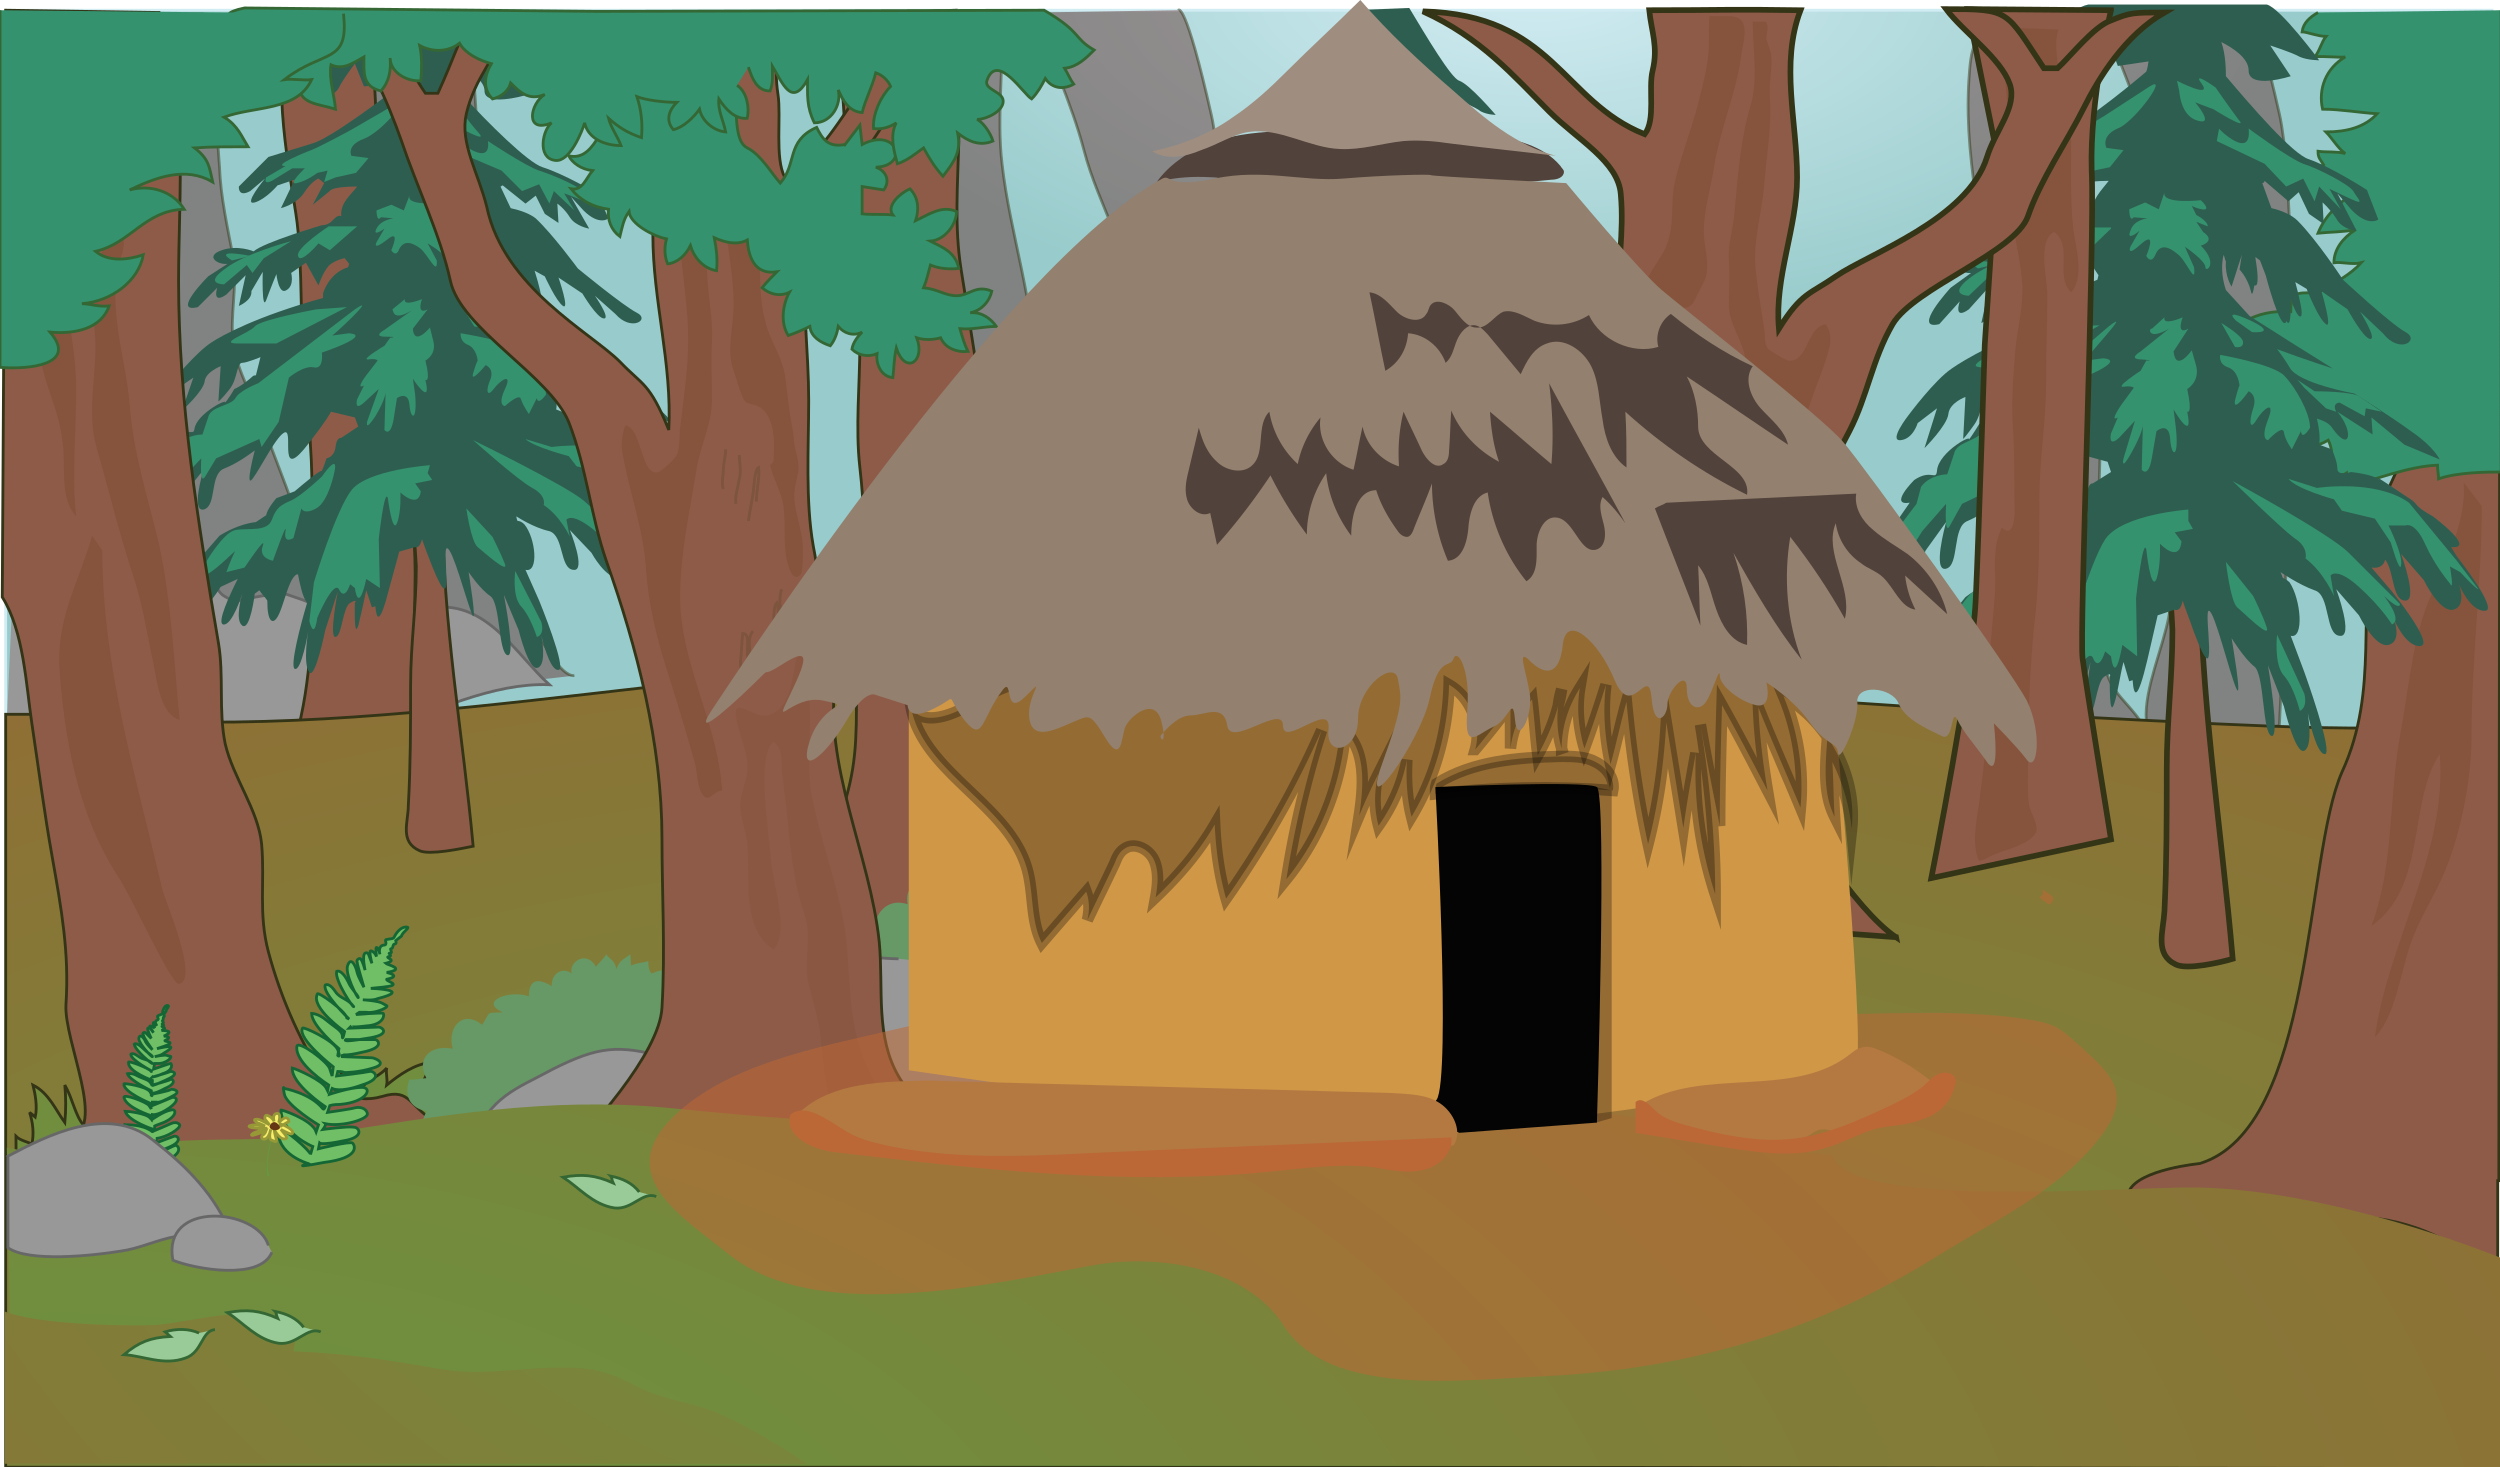 <svg xmlns="http://www.w3.org/2000/svg" version="1.0" viewBox="0 0 219.8 129"><switch><g><radialGradient id="a" cx="284.268" cy="42.295" r="32.948" gradientTransform="matrix(2.014 0 0 .932 -437.21 -40.74)" gradientUnits="userSpaceOnUse"><stop offset="0" stop-color="#d1ecf2"/><stop offset="1" stop-color="#98cbcb"/></radialGradient><path fill="url(#a)" stroke="#D1ECF2" stroke-width=".25" d="M.5.9h218.6v128.2H.5z"/><path fill="#663433" stroke="#343416" stroke-width=".25" d="M184.8 1.1c1.3 4 3.2 7.9 4.3 12.1 1.3 5 4.1 8.8 4.2 14.2.1 6.1-2.4 11.7-2 17.8.2 3 0 5.8-.6 8.9-.5 2.8-2.2 6.5-2 9.2l1.2 2.6 10.5-2.1s2.3-43.6 0-53.8C198.1-.2 197.5.8 197.5.8m-9.2 62.8c-1.1-1.8-2.8-2.7-3.2-5-.5-2.4 0-5.1-.3-7.6-.6-5.9 0-12 0-18 0-6.3-2.2-12.4-2.9-18.6-.5-4.3.2-8.4-.1-12.8-1.7 0-3.9.1-5.5.5-2.9.7-3 2.1-3.2 5-.5 7.9 2 15.4 2 23.2.1 7.3 2.4 14.5 2.3 21.7 0 4.3-.9 8.4-.9 12.8M17.8 1.1v.5c.7 4.3 1.2 8.5 1.5 13.1.1 2.6.7 5.3 1.2 7.9.4 2.6-.3 5.1 0 7.6.3 2.3 1.9 5.1 2.7 7.3.8 2.4 1.8 4.7 2.6 7.1 1.5 4.3 0 11.9 5.2 13.9l-19 .3L9 1.1m41.5 58.3c-2.3.2-6.5-11.2-7.6-13.4-2-4.4-.9-10.5-.6-15.2.6-9.5-.4-18.9-.9-28.3-2.3-.1-4.5.1-6.7.2-4.1.2-3.3 1.2-3.5 4.7-.5 8.2.4 16.2.9 24.4.3 5.7.6 10.6-.1 16.3-.5 4.6 0 8.8 0 13.4" opacity=".48"/><path fill="#989898" stroke="#676767" stroke-width=".25" d="M1.1 52.3c1.1-4.3 10.3-5.1 13.8-3.7 1 .4 2 .5 2.8 1.2.8.6 1.3 2.2 2 2.6 1.3.8 1.8.2 3.3 0 2.3-.3 1.1-.5 3.5.3 1.7.6 3.5 2 5.2 2.3 2.6.5 3.7-1.1 5.9-1.5 5.1-1 7.7 4 10.7 6.7-5-.2-10.2 2.4-14.8 4-5.1 1.7-10.3 2.6-15.7 2.6-3.3 0-6.7.1-10-.3-2.4-.3-4.8-1-7.3-.8"/><path fill="#663433" stroke="#343416" stroke-width=".25" d="M91 1.1c1.3 4 3.2 7.9 4.3 12.1 1.3 5 4.1 8.8 4.2 14.2.1 6.1-2.4 11.7-2 17.8.2 3 0 5.8-.6 8.9-.5 2.8-2.2 6.5-2 9.2L96 66l10.5-2.1s2.3-43.6 0-53.8C104.2-.1 103.6.9 103.6.9m-9.1 62.7c-1.1-1.8-2.8-2.7-3.2-5-.5-2.4 0-5.1-.3-7.6-.6-5.9 0-12 0-18 0-6.3-2.2-12.4-2.9-18.6-.5-4.2.2-8.4-.1-12.7-1.7 0-3.9.1-5.5.5-2.9.7-3 2.1-3.2 5-.5 7.9 2 15.4 2 23.2.1 7.3 2.4 14.5 2.3 21.7 0 4.3-.9 8.4-.9 12.8" opacity=".48"/><path fill="#8E5B48" stroke="#343416" stroke-width=".25" d="M24.5 69.1c1.6.2 1.1-2.8 1.5-4.2 1.4-5 1.5-10.4 1.5-15.7-.1-5.7.1-8.5-.6-14.2-.6-5-.2-12-.9-16.3-.8-5.1-2.2-12.4-.3-17.6h7v1.3c.4 9.3 1 19.4 1.7 28.9.5 6.5 2.1 12.5 2.1 19.1 0 4.7-.7 13.9 3.2 17.3 0 0 2.3 1 5 1.6 2.6.5 4.1 3.7 0 2.9-4.1-.8-6.1-.3-7.9.5s-3.8 1.3-6.1.8-8.5-.8-9.9-1c-1.6-.2-1.9-3.9 3.7-3.4z"/><radialGradient id="b" cx="268.598" cy="193.167" r="116.962" gradientTransform="matrix(2.017 0 0 .932 -438.208 -40.74)" gradientUnits="userSpaceOnUse"><stop offset="0" stop-color="#659941"/><stop offset="1" stop-color="#986632"/></radialGradient><path fill="url(#b)" stroke="#343416" stroke-width=".25" d="M5.2 62.8c27.3 3 55.9-4.7 83.4-4.7 33.2 0 66.6 3.6 99.4 5.2 6.8.3 26 1.6 31.2-.3v66H.5V62.8h4.7z"/><path fill="#8E5B48" stroke="#343416" stroke-width=".25" d="M38.9 44.5c0 10.2 1.8 20.1 2.7 29.9-1 .2-3.8.8-4.7.4-1.8-.8-1-2.5-1-4 .2-3.5.2-7 .2-10.6 0-3.6.5-6.8.5-10.4 0-1.1-1.1-10.2 1.8-6.8"/><path fill="#2E5E50" d="M29.6 3.1c-1.5.3-3.1 2.3-3.1 2.3s-1.3 1.1-2 .9c-.7-.2-1.4.9.2.6 1.6-.2 2.3-.5 2.3-.5l-1.5 1.9s.9 0 1.9-.9c1-.9 1.6-1.3 1.6-1.3l-.8 2.5s1.2-.1 1.6-.9c.4-.8 1.4-2.1 1.4-2.1l.8 2 2.6-.3c-.1.6-.2.8-.2.8s-5.2 4-6.9 4.5l-3.9 1.2-2.6 2.6s-.1 1 1 .4l1.3-1.1s-2 2.4-.9 2.1c1-.3 2-1.5 2-1.5l1.5-.5-1.2 2.5s1.3-.3 2-1.3c.7-1.1 1.3-1.3 1.3-1.3l.5.4-1 1.9s.9-.7 1.6-1.3c.3-.2 1.2-.3 2.3-.3-.5.7-1.5 1.4-1.4 2.6-.6-.2-.7.8-1.7.8 0 0-5.1 1.5-6 2.3 0 0-1.4-.6-2.8-.1-1.5.5-.4 1.3.5 1.2l-1.7 1.1s-3.3 3.3-.9 2.7l1.7-1.7s-.5 1.5.8.6l1.7-1.7-.6 2.7s1.2-.5 1.1-1.3l1-1.7s-.1 3.5.3 2.5c.4-1.1.9-2.3.9-2.3s.2 1.9.9 1.4c.7-.4.4-1.5.4-1.5l1.3-.9 1.1 2s.5-1.5 1.1-1.9c.6-.4 1.2-.5 1.2-.5l.4.5-.1.3c-1.7.5-2.2 2.3-2.2 2.3v.4c-5.8 1.6-8.9 3.3-9.8 3.9-1.4.9-3.5 3.5-3.5 3.5s-2.1 2-1.1 2 1.4-1.3 1.4-1.3l1.6-1.1-1 2.9s1.9-1.7 2-2.6c.1-.8 1.4-1.3 1.4-1.3l-.2 3.1s.3-.2 1-1.1c.7-.9.6-2.3 1.1-2.3.4 0 1.6-.5 1.6-.5l-.4 1.6c-.1 0-.2 0-.3.1-1 .9-1.6 1.1-1.6 1.1s-.5.9-.9 1.3c.7-.7-2.4.8-2.6 2.2-.1.7-.5-.2-1.9.7 0 0-2.2 2-.4 1.7L13.2 42s-3.2 4.3-2 4.2c1.2-.1 2-2.2 2-2.2s-.5 1.7.7 1.8c1.2.2 2.3-2.4 2.3-2.4l1.7-2.1c-.1.3-1.1 3.7 0 3.5 1.2-.3.5-3.1 1.8-3.6s2.7-1.6 2.7-1.6-.9 3.4-.2 2.5c.7-.9 2.2-4 2.9-4.1.7 0-.7 4.6 2.1.9 1.4-1.8 1.8-2.5 1.9-2.7l2.1.5c.1.3.2.5.3.8l-1.5 1s-.4-.1-.5.8c-.1.9-.8 1-.8 1s-.2.7-.5 1.3c.5-.8-1.7 1.1-2.3 1.6-.5.2-1.1.4-1.6.6 0 0-.8.9-.9 1.5l-.9.6c-.9.1-2.1.5-3.2 1.2l-2.7 3.1-2.4 1.9s-2.4 4.2 1 1.4l1.7-2.3 1.3.2-2.1 2.3s-2.6 3.5 1.2.4c1.2-1 2.1-2.5 2.1-2.5l1.5-.7c-.8 1.6-1.8 3.8-1.3 4 .8.2 1.7-2.7 1.7-2.7s-.7 2.3 0 2.8 1.1-2.8 1.1-2.8l.4-.3c.2.3.5.6.7.9 0 .9.1 1.8.5 1.8.8-.1 1.2-3.7 2.1-4.1h.1c.2 1 .4 2 .8 2.5-.6 2-1.5 5.5-1.1 5.8.6.3 1.2-3.3 1.2-3.3s-.5 2.9.1 3.6c.5.7 1.4-3.7 1.4-3.7l1.1-3.4s-.8 4.1-.2 4c.6-.1.6-2.6 1.3-3 .7-.4.4 0 .4 0s-.1 3.3.3 2c.2-.8.5-2.1.7-3.1l.5 1.5.3-.1c.1 1.2.4 1.7 1.2-1.5.7-2.5.9-3.3.9-3.3l1.4-.4s.4.2.6-.7c.2.6.5 1.4.9 2.4 2.1 5.2.8-1.6 1.3-1.6s1.7 4.6 2.2 5.8c.5 1.2-.3-3.7-.3-3.7s1 1.5 1.9 2.1c.9.6.7 4.9 1.5 5.2.8.3-.3-5.3-.3-5.3l1.3 3.1s.9 3.7 1.7 3.3c.8-.3.3-2.8.3-2.8s.7 3.1 1.5 3c.8 0-1.7-6.1-1.7-6.1l-1.2-2.7c1.2.3.9-2.8-.1-4-.2-.2-.4-.3-.6-.3-.1-.2-.1-.4-.1-.4s1.5 1 2.9 1.3c1.3.4.9 3.3 2.1 3.4 1.2.2-.3-3.5-.3-3.5l1.9 2s1.3 2.4 2.5 2.2c1.2-.3.5-1.9.5-1.9s1 2 2.2 2c1.2-.1-2.4-4-2.4-4l-1.7-1.8c.7.1 1-.2 1.2-.6.7.9.6 3 1.6 3.1 1.2.2-.3-3.5-.3-3.5l1.9 2s1.3 2.4 2.5 2.2c1.2-.3.5-1.9.5-1.9s1 2 2.2 2c1.2-.1-2.4-4-2.4-4l-.5-.7c2.2.2-1.5-2.3-1.5-2.3-1.5-.8-1.2-.9-1.7-1.2-1.3-.8-3.6-2.2-2.8-1.5-.5-.4-2.3-.6-2.3-.6s-1.1.3-1.1-.3-.5-1.4-.5-1.4l-1-.4c.1-.5 0-1.3-.2-1.9.6.1 1.1.4 1.4.7 1.4 1.8 1.8.2.4-1.3l3 1.7-.1-1.2 2.8 2.1 2.9 1.1s-.5-.9-2.3-2.1C55 33.9 52 32.2 52 32.2s-4.7-.7-5.4-1.9c-.2-.4-.6-.9-1-1.4 2.3.8 4.6 1.4 4.6 1.4l-3-1.7-4.2-2.4-2-2c-.4-1-.4-1.9-.2-2.6.1.2.1.4.2.5-.1 1.1.5 1.9.5 1.9l.9-2.4-.2 1.1s.6.6 1 1.6c.1.4.2.1.3-.4h.1c.3 0 .2-1 0-2v-.1l.4.3.5 1.1s1.2 4.2 1.7 3.5v-.1c.3.6.4-.5.4-1.6.3.8.6 1.4.9 1.3.2-.1-.1-1.2-.5-2.5l.9.5s1 2.2 1.6 2.6c.6.4-.4-2.5-.4-2.5l2.1 1.4s1.3 2.2 1.9 2.2c.6 0-.8-2-.8-2l1.8 1.6c1.4 1.6 3.1.5 1.9-.1-1.2-.6-5.2-3.9-5.2-3.9s-2.2-3-3.7-4.4c-.5-.4-1.3-.7-2.2-.9l-.9-1.9c.1 0 .1-.1.2-.1l2 1.6.9-.7.8 1.6 1.2.8-.1-1.7s.6.4 1.1 1.2c.5.8 1.7 1 1.7 1l-1.6-2.8 1.1 1.2c1.4 1.4 2.2.7 2.2.7l-1-2.2s-2.9-1.7-4.8-2.3c-1.3-.4-4.9-4-6.9-6.2 0-.4 0-1.6-.4-2.6.8.4 2.2 1.1 2.2 2.1 0 1.4 3.5.4 3.5.4l-1.4-2.1s1.8.5 2.5.8c.7.3 1.6.2 1.6.2s-3.2-3.9-4.4-4.2"/><path fill="#34926E" d="M34.7 9.2l-3.8 2.2s-3.1 1.7-3.8 1.9c0 0-3.3 1.3-2 1.3l-1.7 1s-.3.7.5.3l1.8-1.1h1.1s-1.6 1.5-.7 1.3c.9-.2 1.8-.9 1.8-.9l.9-.2-.3 1 1-.4 1.8-.4 1.1-1.3-1.5-.2s-.5-.9 1.1-1.5 4.3-3.9 2.7-3zm2.4.4s.1 1.9 1.6 2.2c1.5.4-.2-1.4-.2-1.4l1.5.6s3 1.7 2.1.7c-.9-1-1.9-2.4-1.9-2.4s-2-1.4-1.1-.3c.9 1.1-2.1-.2-2.1-.2l.1.8zm5.8 2.8s3.3 2.2 4.5 2.6c1.3.4 3.8 1.5 4.2 2.1.4.6 1 1.1-.2.6-1.2-.5-1.8-.7-1.8-.7l.9 1.5-1.8-1.7-.4 1.1-.9-1.7-1.5.6-1.8-1.8-4-1.7.2-.9s2.9 2.4 2.6 0zM39 17.8s-3.3.4-3-.6l-.5 1.3-1.1-.5-1.3.5s0 1.1.4.6l1.1.1s-1.1.1-1.5.9c-.4.8.7 0 .7 0l-.7 1.2s-.4.8.9-.2c1.3-1.1.4.9.4.9s.4.7.7-.1c.4-.8 1.1-.6 1.8-.1s1.6 2.6 1.5 1.1l-.8-1.5s1.7 1 1.7 1.5 1.1-.2-.4-1.6c0 0 1.3-.4.2-1.1l-.6-.7 1 .4s.1-.3-.9-.8l-.4-.7c0-.2 2.1.6.8-.6zm-7.6 2.1L29 22l-1-.6s-1.6 1.9-1.8 1.1c-.2-.7 2.7-2.6 2.7-2.6h2.5zm-5.8 1.3l-2.4 1.5-1 1.3-.5-.7-2 1.7s-1.8 0 0-1.3c1.7-1.4 5.9-2.5 5.9-2.5z"/><path fill="#34926E" d="M22 22.5s-3.4-.7-1.6.4l1.6-.4zm5.8 4.7s-4.9.9-5.4 1.5-3.3 1.5-1.5 1.5h3.4l6.2-3.2-2.7.2zm3.4 0l-8.5 6.5s-1.6.6-2 1.3c-.4.7-2.2.7-2.4 1.7l-.5 1.5s-1.4 0-2.2.9l-.4 1.3-2.4 2.8s0 .6 1.5-.6c0 0-.9 3.4 1.4-.2l2-2.1s-.2 2.6.4 1.5l.9-1.5 2.9-1.3.9-.4.2.7 1.5-2.2.9-3.9s1.3-1.1 2.2-.9c.9.2.7-1.3.7-1.3s4.5-1.5 2.4-1.7l-1.5.2c0 .1 4.2-3.8 2-2.3zm5 .1L33.8 29s-1.1.6.1.6c1.3 0 .4.1.4.1l-.5.7s-2.2 1.3-1.4 1.2c.7-.1.8.1.8.1l-1 1.3s-1 1.3-.2.9l-.6 1.2s-.3 1.1.6.3l1.3-1.2-1 2.8s-.3 1.1.7-.4c.9-1.5.9-2.1.9-2.1l-.1 3.3s.5.7.8-.9l.3-1.9s1-.7 1.1.6c.1 1.3.7 1.5.5-.9l-.2-1.4s1.7 2.6 1.1.1c0 0 .5.3 0-1.7 0 0 1-.5.7-1.7l-.3-1.2s-1.4 1.7-1.5.1l1.3-1.7s-1 .6-.5-.9c0 0-1.7.7-1.5 0l-1.1.9c.1.1 0 1.1 1.7.1zm4.3 2s4.4.7 5.3 1.5c1 .8 2.2 2.8 2.2 3.9 0 0-.7 1-.8.3l-.7 1.4s-.5-.7-.7-1.3c-.1-.6-1.4.6-1.4.6s-.7 0 0-1.5-.4-.8-1 0-.7.1-.3-.8c.4-1-.4-1.3-.4-1.3s-1.4 1.7-1.1.7c.3-1 .4-1.1.4-1.1s-.1-1.1-.9-1.4c-.7-.3-.6-1-.6-1zm.1-2.4s1.6.8 1.8 1.4c.1.6-.7.4-.7.4l-1.1-1.8zm2.6.7s2.3.1-.1-.8c-2.5-1-1.2 0-1.2 0l1.3.8zm-5.4 13.3s-5.5.4-6.9 2.2c-1.4 1.8-3.3 8.1-3.3 8.1l-.4 3.4s.4 1.8.7-.3c0 0 1.4-3.3 1.9-2.5 0 0 .5 1.3 1.1-.8.6-2.1-.2.3-.2.3l.5.4s.3 2.4 1-.8l1.2.8-.1-4.3s.5-4.6.8-3.6c0 0 .4 3.2.8 2.2s.3-2.7.3-2.7 1.6 1.5 1.8-.1l-.5-.7 1.5-.3-.4-.6.2-.7zM18 49.6s1.6-2.8 2.7-3c1.1-.2 2.8.2 3.2-.9.4-1.1.8-1.3 1.7-1.7.9-.4 2.7-2.1 2.7-2.1s1.5-2.2 1.1-.4c0 0-.5 2.6-1.6 3.2-1.1.6-1.3 0-1.3 0l-.7 2.6s-.9.6-.7-.6c.2-1.1-1.1 2.6-1.1 2.6s-1.3-.2-.9-1.3-1.6 1.9-1.6 1.9l-1.6.4s.4-1.1.7-1.7c.4-.6-1.3 1.3-2.4 1.9-1.1.6-2.2.7-2.9 1.9 0 0 1.2-2.1 2.7-2.8zm23.6-10.9s8 3.9 9.7 5.3c1.6 1.4 4.2 3.8 4.2 3.8s.1.6-1.4-.6c0 0 1.6 1.8.7 2.1 0 0-.8-1.3-2.7-2.8-1.9-1.5-2.3-.8-2.3-.8l.3 1.5s-.8-1.8-2.3-2.8c0 0 .3-.8-1-1.5s-5.2-4.2-5.2-4.2zm6.9.6s4.9-.7 7.6 1.1l3.9 4.4 1.8 2.1s0 .1-1.5-1.3l-.8-.4s.4 2 0 1.3c0 0-1.2-1.3-2-2.9-.8-1.7-1.6-1.4-1.6-1.4h-1.4s1.2 2.2 1.1 2.9c-.1.7-.8-1.7-.8-1.7l-1.4-1.8-2.7-.6-.7-.9s-3.1-.8-3.8-1.5l2.3.7zm-.1-7.3s3.3 0 3.8.4l1.8 1.1-1.4-.3-.1.6-2-1s-.7 0-.3.7l-.8-.3-1.8-1.5-.6-.6 1.4.9zM41 44.7s.4 2.9 1 3.4c.5.4 2.7 2.4 2.4 1.5-.3-.8-1.1-2.4-1.1-2.4L41 44.7zm4.3 5.5s-.3 2.2.5 3.1c.8.8 1.4 2.7 1.4 2.7s.7-.1.4-1.3l-2.3-4.5z"/><radialGradient id="c" cx="83.727" cy="168.234" r="118.77" gradientTransform="matrix(1.036 0 0 .932 -63.453 -40.74)" gradientUnits="userSpaceOnUse"><stop offset="0" stop-color="#659941"/><stop offset="1" stop-color="#986632"/></radialGradient><path fill="url(#c)" stroke="#343416" stroke-width=".25" d="M1.1 103.2c.4-1 .3-2.2.3-3.3.4.4 1.1.5 1.4.7.2-.9.1-1.9-.2-2.8.1.1.4.3.5.4.2-.9 0-2-.2-2.8 1.4.7 2 2.2 2.8 3.3.1-1.1.1-2.2 0-3.3.7 1.2.9 2.7 1.7 3.6.3-1.2 1.1-2.6 2.1-3.4.1.9.1 1.9.1 2.8.6-1.4 1.9-2.3 3.4-2.8.1 1.2 0 2.3-.6 3.3.6-.8 1.4-1.5 2.3-2 0 1.1-.6 1.9-1.1 2.8.4-.3 1.2-.4 1.7-.7-.1.2-.1.6-.2.9 1.5-.7 3.6-.2 5.5-.3-.1-.6.2-1.4.1-2 .3.3 1.1.5 1.3.7.1-1 0-2 0-3 .4 1 1 1.3 2 1.5.1-1.2-.7-2.3-1.1-3.3 1.4.3 2.4 2.1 3.2 3.3V92c.7 1.2 1.7 2.4 2.4 3.8 0-1 .4-2.1 1.1-2.8 0 .9.5 1.6 1 2.3.2-.5.9-1.2 1-1.6 0 .6.4 1.1.4 1.7.5-.5 1.5-.9 2-1.5-.1.5.1 1 0 1.5 1.1-.9 2.5-1.9 4-2-.4.9-.9 1.8-1.2 2.8.6-1.4 2.3-1.9 3.8-2.3-.2 1-.9 1.9-1.4 2.8.8-.6 1.6-1 2.6-1.2-.2.8-.8 1.7-1.4 2.2.7-.4 1.4-.4 2-.6-.4.4-.6 1-1.1 1.5 1.1-.1 2.3-.5 3.4-.7-.3.3-.7.9-1.1 1.2 2-.3 3.4.8 5.4.6-.2 3.2-5.1 2.7-7.5 2.6-5.9-.3-11.6 0-17.5 0-7.7 0-15.2 3-22.8 2.6"/><path fill="#8E5B48" stroke="#343416" stroke-width=".25" d="M6.1 100.1c3.4-.9-.5-8.5-.3-11.8.3-4.5-.4-8.4-1.2-12.9-.7-3.9-1.2-7.8-1.8-11.8-.5-3.3-.7-8.1-2.6-11.1L.5.9l13.5.2c2.6 7 1.7 16 1.7 23.6 0 10.7 1.7 21.2 3.5 31.8.5 2.9 0 6 .6 8.9.7 3 2.9 5.8 3.2 8.8.3 3.3-.3 6.1.6 9.5 1.1 4.1 2.9 8.2 5.3 11.7 0 0 2 1.8 4.7 1 2.6-.8 2.3 1 5 2.4 2.6 1.3-1.5 4.5-4.1 3.4-2.6-1-7.3-.8-9.3.3-2 1-9 3.7-12.8 2.9-4-.8-10.7-2.4-10.7-2.4s-.8-1.6 4.4-2.9zm64.5-14.7c.3-1.5 1.3-3.1 1.7-4.7.6-2.6.4-5.3 1.2-7.8 1.5-4.2 1.8-6.3 1.8-10.8 0-3.4.4-6.9.6-10.2.2-3.6.1-7.3-.3-10.8-.4-3.5 0-7.3 0-10.8 0-3.4-.7-6.5-.9-9.8-.3-5.2-.3-10.1-.9-15-.2-1.4 0-2.8 0-4.2L84 .9c-1.3 2.8.4 8.2.3 11.5-.1 3.9-.4 7.5.2 11.3 1 6.4 2.2 12.8 2.4 19.2.2 6-.7 11.9 0 17.8.5 4.9.7 9.7.9 14.7.1 2.9.6 10.8 3.8 11.5 0 0 2 .5 4.4 1 2.3.5 1.2 3.7 1.2 3.7s-7 0-9.6.8c-2.6.8-12.3 1-14 .5-1.8-.5-5.5-3.1-6.4-3.7-1-.4 3.4-3.8 3.4-3.8"/><path fill="#696" d="M99.9 73.2c-.8-.6-1.7-1.4-2.5-2 0 .6-.4 1.1-.4 1.6-.3-.7-1.2-1.2-1.5-1.6-.1.3-.2.7-.3 1-.4-.5-1.3-.8-1.6-1 .1.4-.1 1-.1 1.4-.4-.4-1.2-.5-1.6-.8 0 .4-.4 1.1-.3 1.6-.4-.2-1.2-.3-1.5-.4.2.6 0 1 .5 1.7-.9-.5-2-.7-3.1-.6 0 .2.2.6.2.7-1.9-1.2-3.4.7-2.5 2.1-1.1-1-2-.1-1.9 1.5-1.4-1.2-3.9-1.2-3.5 1.1-1.5-.5-2.6.4-2.9 1.8-1.1-.3-4 2.4-4.1 3.7-1.5-.6-4.1-1.7-3.8.9-1.6-.2-2.7.8-4.1.9-1.3.1-2.7-.7-4.4-.4-.6-1.2-2-1.4-3.2-.8-.3-.3-.3-.8-.3-1.1-.6.2-.9.1-1.5.4-.1-.3 0-.7-.1-1-.4.4-.9.4-1.2 1.3-.2-.9-.6-.8-.9-1.3-.1.3-.8.9-.9 1.1-1-1.8-3.1.1-1.7 1.2-.5-1.3-2.2-1.1-2.2.5-1.3-.8-2-.5-2 .9-1.6-.6-4.5.4-2.3 1.4-1.5.1-1-.2-1.8 1.1-1.8-1.4-3.1.3-2.6 2.1-2.1-.4-3.2 1-2.3 2.6-.5 0-1.2.2-1.5.1-.5 1.4 0 2.5 1.5 2.8-1.3 2.6 1 1.6 2.4 2.5 1.7 1 2.1 2.2 4.4 2.7 3.5.7 9-.6 12.8-.6 10 0 19.2 1.8 29.1 2.7 6.6.6 18.1 4.2 22.2-1.8 2.2-3.2 2.2-7.8 1.8-11.6-.2-2.1-1-4.1-1.2-6.2-.3-3.1.8-6.6-.6-9.6"/><path fill="#989898" stroke="#676767" stroke-width=".25" d="M79 84.3c-1.3 0-3.2-.3-4.4-.2-1.9.2-3 1.2-4.7 2-2.5 1.2-3.9 2.7-6.1 4.1-1.2.7-2.5.9-3.3 2.1-.7 1.1-.3 2.7-1 3.7-1.3 1.7-3.7 2.1-5.2 3.9 2.8 3.8 5.5 5.8 10.4 6.8 2.2.5 5 1.3 7.3 1.1 3.6-.3 5.6-1.7 9.6-1.1 5.5.7 10.3 1.3 15.8.3 2.8-.5 3.5-1.5 2.9-4.5-.4-2-1.2-5-2-6.8-1.3-2.9-4.7-5.9-7.5-7.6-2.9-1.8-6.6-1.7-9.6-3.6"/><path fill="#989898" stroke="#676767" stroke-width=".25" d="M58.6 93c-4.2-1.2-6-1-10 1-3.3 1.8-5.4 2.3-7.2 6.5 3.6 1.1 10.6 2 14.6 1.4 5-.8 5.3-2.7 5.3-6.8"/><path fill="#8E5B48" stroke="#343416" stroke-width=".25" d="M48.7 102.5c3.1-3 9.3-9.9 9.5-13.9.3-5 0-10 0-14.9 0-8.3-2.2-16.8-4.9-24.4-1.4-4.1-1.7-8.1-3.3-12.2-1.7-4.1-9.5-8.2-10.4-12.4-.9-4.1-3-8.4-4.3-12.3-1.2-3.4-3.2-8.3-6.2-10.8 2.5 0 2.6 0 4.1.9 1.4.9 3.3 4.4 4.2 5.7h1.1c3-6.6 1.5-6 6.5-6-1.4 2.6-3.3 4.8-4 7.8-.6 2.6 1.1 5.3 1.8 8.2 1.5 7.1 9.1 11 11.7 13.6 2 2.1 2.6 1.8 4.3 6 .3-5.9-1.4-11.3-1.4-17.2 0-6.4 1.3-12.9-.3-19.1 4 .8 7.7 1.1 11.6 0-.2 2.5-.7 4.2-.3 6.8.3 2-.3 5.6.6 7.3 6.4-3.8 7-13.7 17-14C81.6 4.5 79 9 76.3 13c-2.2 3.2-5.3 5.7-5.5 9.4-.3 4.2.3 8.5.3 12.8 0 4.2-.3 8.8.4 12.8.4 2 .6 4.2 1.1 6.3.5 2 1.2 3.1.9 5.2-1.2 7.7 3 15.6 3.8 23.3.4 4.1-.4 8.4 1.8 12 .9 1.5 2.5 2.5 3.4 4 1 1.6 1.1 2.8 2.4 4.4 0 0 .7.7 1.9-.4s2.8.1 3.8 1 1.2 2.6 1.2 2.6-1.6.8-2 .3c-.4-.5 0-1.6-.7-2-.7-.4-2 .3-2 .3l-2.3.7s-3.5-1.1-5.3-1.2c-29.6-1.5-30.8-2-30.8-2z"/><path fill="none" stroke="#343416" stroke-width=".25" d="M66.5 44.1c0-1 .3-2.1.2-3-.4.2-.4 1.9-.5 2.3-.1.8-.3 1.6-.4 2.4m-1.1-1.5c-.1-.7.2-1.5.3-2.2.2-.7 0-1.4 0-2.1m-1.4 3c-.2-.5 0-1.2 0-1.7 0-.6.2-1.2.2-1.8m4.9 12.3c-.1.5-.2 1-.1 1.5 0 .4.3 1 .1 1.3-.4-.4-.2-1.1-.4-1.6-.4.4-.2 1.9-.3 2.4 0 .9 0 1.7-.1 2.6m-1.7-2.5c-.7.8 0 2.4-.3 3.3-.1-.6-.2-1.1-.2-1.7 0-.4.2-1.4-.4-1.4-.1.8-.1 1.7-.2 2.5 0 .7.3 1.7 0 2.3" opacity=".18"/><path fill="#653614" d="M68 40.6c.1-1.5.2-3.9-1.2-4.8-.9-.5-1.2 0-1.6-1.1-.3-.7-.5-1.6-.8-2.4-.5-1.7.1-3.7.1-5.5 0-2.5-.5-4.9-.8-7.3-.4-4.3-1.8-8.5-2.1-12.8-.1-1-.5-3 0-3.9.4-.8 1.5-.3 2.4-.5.1 1.4 0 2.8.1 4.2.1 1.6.4 3.1.6 4.6.5 3.3 1.4 6.5 1.9 9.7.4 2.5 0 5 .7 7.5.4 1.7 1.4 2.9 1.7 4.6.2 1.3.3 2.6.5 3.8.1.7.3 1.4.3 2.1.1.8.5 1.8.4 2.6-.2 1.1-.5 1.8-.3 3 .2 1.3.7 2.6.7 3.9 0 .3 0 2-.2 2.2-.6.7-1-.4-1.1-.8-.5-1.6-.2-3.3-.4-5-.1-1.3-.9-2.5-1.2-3.8m-6.9-38c0 3.1-.5 6.6.2 9.6.8 3.9 1 8 1.2 12 .1 1.8.5 3.7.4 5.5-.1 1.7 0 3.4 0 5.1 0 2.1-.9 3.8-1.3 5.8-.6 3.8-1.5 7.7-1.5 11.6 0 5.5 3 10.6 3.6 16 0 .3.1.7.1 1-.9.1-1.1 1.1-1.7.4-.5-.6-.5-2-.7-2.8-.8-2.8-1.6-5.5-2.5-8.3-.9-2.8-1.6-5.8-1.8-8.7-.2-3.5-1.5-6.9-2.1-10.4-.1-.7 0-1.7.3-2.3 1.5.3 1.3 4.5 2.9 4.1.3-.1 1.5-1.2 1.6-1.5.3-.6.2-1.7.3-2.4.3-2.6.7-5.1.7-7.8 0-2.8-.5-5.5-.7-8.3-.2-3.5-.6-6.8-.4-10.3.1-1.6-.2-3.3-.1-4.9 0-.6.3-1.2.3-1.7 0-.6-.3-1.5.1-2" opacity=".19"/><path fill="#653614" d="M71.4 54.9c-.4 1.8-.3 5.2-.2 7.5.1 2.5-.3 5.3.2 7.7.8 4 2.3 7.8 2.9 11.7.5 3.6.2 7.1 1.4 10.6 1.3 3.6 3.4 6.3 5.5 9.3.4.5.8.9 1 1.3-2.5-1.3-5.8-.8-7.8-3.3-1.9-2.4-2-6.1-2.3-8.9-.2-1.6-.8-3.2-1.1-4.7-.3-2 .4-3.8-.3-5.8-1.3-3.8-1.3-7.9-1.9-11.9-.2-1 .2-2.5-.8-3.2-1.6 1.4-.3 8.4-.2 10.5.1 1.9 1.7 6.3.2 7.8-2.9-2-2-6.3-2.3-9.2-.1-1.3-.7-2.5-.6-3.8.1-1.2.7-2 .6-3.3-.1-1.5-.8-2.8-1-4.2-.2-2 1.7.5 3.1-.2 2.6-1.2 1.5-5.6 3.3-7.5" opacity=".1"/><path fill="#34926E" stroke="#346734" stroke-width=".25" d="M74.3 12.7c-1.5.3-2-.5-2.5-1.5-2.7 1.2-1.7 3.2-3.2 4.9-.8-.9-1.7-2.5-2.9-3.1-1.6-.8-.4-5.2-1.8-5.5-1.9-.4-7.7-3.9-9.6 0-.6-.6 1.3 2.3.9 1.6-2.3.7-2.6 5.2-5.2 4.6.3.6 1.1 1.2 2.1 1.3-.6.7-.9 1.8-1.9 1.6.8 1 1.9 1.6 3.3 1.8-.1.9.2 1.8 1 2.4.2-.8.3-1.5.8-2.2.1 1.1 2.2 2.2 3.3 2.4-.2.7-.2 1.5.1 2.2.9-.1 1.6-.8 2-1.6.3 1 1.1 2 2.3 2.2.1-1 0-1.9-.2-2.9.9.4 2 .7 2.9.2.1 1.4.6 3.1 2.6 2.8-.4.4-.9.9-1.3 1.4.7.6 1.6.8 2.4.4-.6 1.1-.8 2.7-.1 3.8.6-.2 1.3-.5 1.9-.8.1.9.9 1.4 1.8 1.7.4-.5.6-1.1.7-1.7.5.6 1.3.9 2.1.5-.4.4-.8.9-.9 1.5.6.6 1.5.7 2.2.4-.1.8.3 2 1.4 2.1.1-.8.1-1.7.3-2.6.8 2.4 2.6 1.2 1.8-.9.6.2 1.4.2 2.1 0 .4.9 1.4 1.3 2.4 1.2-.3-.6-.5-1.3-.7-2 1.1.1 2.1-.2 3.2-.2-.5-.7-1.3-1.3-2.3-1.2 1-.2 1.7-1 1.9-1.9-1.4-.6-2 .4-3.1.4-1 0-1.7-.6-2.9-.7.3-.7.4-1.3.6-2 .7.3 1.6.4 2.5.3-.3-1.4-1.3-1.8-2.5-2.4 1.3-.1 2.3-1.5 2.3-2.6-1.3-.6-2.5.3-3.6.8.3-.9.3-2-.5-2.8-.9.4-2.1 1.5-1.5 2.3-.9-.1-1.8 0-2.7-.1v-2.4c.6.1 1.3.2 1.9.3.6-.8.2-1.7-.7-2 3-.1 1.9-3.6-1.2-2l-.2-1.7-1.3 1.7z"/><path fill="#34926E" stroke="#346734" stroke-width=".25" d="M64.8 7.5c.9.6 1.1 2 .9 2.9-1.1.1-1.9-.8-2.5-1.7-.1 1 .4 1.9.6 2.9-1.1-.1-2.1-1-2.3-2-.5.7-1.4 1.6-2.3 1.8-.7-.8-.4-1.7.3-2.4-1.2 0-2.7-.2-3.5-.5.4 1.2.5 2.4.4 3.6-1.2-.4-2-.9-2.9-1.7.2.8.8 1.6 1.1 2.4-1.4 0-2.9-.6-3.2-2-.2.7-1.3 3.5-2.6 3.3-1.6-.2-1.1-2.7-.3-3.3-2.4 1-1.9-1.7-.6-2.5-1.4.6-2.2-.2-3-1-.2.7-.8 1.2-1.6 1.4-.9-.9-.7-2.1-.1-3.1-1.1-.3-2.3-.9-2.8-1.8-1 .8-2.4.8-3.5.2.2.9.2 2 .1 3.1-1.3.1-2.7-.8-2.7-2 .1 1.1-.1 2.1-.8 2.9-1.7-.4-1.5-1.7-1.5-3-.9.5-1.8 1.2-2.9.7-.2 1.2.3 2.7.4 3.9-1.5-.5-3.4-.4-3.2-2.4-.6.5-1.3 1.8-2.4 1.3-.9-.5-.1-2.3.4-2.9-1.3.5-2.9-.2-3.5-1.4.5-.5 1-1.1 1.3-1.8-.2-.2-4-1-.6-1.7l31 .3L91.8.9c3.4 2 2.5 2.4 4.4 3.5-.7.7-1.5 1.5-2.6 1.6.3.5.5 1 .8 1.4-.9.5-1.9.4-2.5-.5-.3.6-.7 1.3-1.2 1.8-.7-.4-3-4.1-3.9-1.7-.4.9 1.4 1 1.4 1.9 0 .9-1.5 1.6-2.3 1.6.5.2 1.2 1.2 1.4 1.9-1.2.5-2.2 0-3.1-.7.3 1.6-.2 2.4-1.3 3.8-.8-.9-1.2-1.6-1.7-2.5-.7.5-1.4 1.1-2.3 1.4-.3-1.1-.7-2.5-.1-3.6-.6.4-1.3.6-2 .5-.1-1.2.6-2.8 1.5-3.7-.2-.5-.7-1-1.3-1.2-.3 1.2-.9 2.3-1.2 3.5-1.2-.1-1.7-1.1-2.1-2 .3 1.3-.6 2.9-2.1 2.9-.7-1.4-.6-2.5-.6-3.8-1.4 2.5-2.2.3-3.1-1.2 0 .8.1 1.5-.2 2.2-1.2 0-1.6-1.2-1.9-2.1"/><path fill="#8E5B48" stroke="#343416" stroke-width=".25" d="M219.7 103.8l.1-97.6-1 .3c-1.6 2.6-2.6 6-3.3 9.1-1.1 4.8-1.6 9.7-2.7 14.5-.6 2.6-.5 5-.9 7.6-.4 2.9-2.3 5.4-3 8.2-1.8 7.9.4 14.6-3 22-3.3 7.5-2.4 31.3-12.5 34.4 0 0-5.3.5-6.2 2.4-.9 1.8-.3 7.6 12.5 3.4 12.7-4.2 19.9 4.5 19.9 4.5v-8.8z"/><radialGradient id="d" cx="219.954" cy="209.156" r="144.482" gradientTransform="matrix(2.025 0 0 1.006 -441.346 -65.044)" gradientUnits="userSpaceOnUse"><stop offset="0" stop-color="#659941"/><stop offset="1" stop-color="#986632"/></radialGradient><path fill="url(#d)" d="M.6 100.9c4.6 1 9.2-.2 13.8-.5 4.9-.4 9.4 0 14.1-.7 10.2-1.6 19.6-3.3 30.2-2.3 9.1.9 18.4 1.8 28 .9 3.2-.3 6.2-1 9.5-1.1 3.9 0 7.6 1 11.5.9 6.2-.2 11.1-1.2 17.6-.8 6.7.3 13.6 0 20 1.2 5.5 1 10 2.5 15.8 3.1 1.4 4.7 24.9 2.8 31.5 2.8 9.1 0 20.5 3.5 27.3 6.2V129l-218.8-.3-.5-27.8z"/><path fill="#653614" d="M4.4 1.4c-1.8 1.9-.9 8.6-.9 11.3-.1 2.9.7 5.6 1.2 8.4.7 4.5 2 8.6 2 13.2 0 3.6-.4 7.6 0 11.1-1.5-1.6-.9-4.5-1.2-6.5-.2-1.9-.8-3.4-1.4-5.2C3 30 2.6 26.1 2 22.3c-.6-3.6-1.7-7.6-.9-11.2.3-1.6 1.2-2.9 1.2-4.5S1.2 3.2 2 1.9m8.8 20.2c-1.6 4.5.2 8.9.6 13.4.3 4.3 1.6 8.2 2.6 12.4 1.1 5.2 1.3 10.3 1.8 15.4-1.7-.5-2-3.4-2.3-4.9-.6-2.7-.9-5.1-1.8-7.8-1.2-3.6-2.1-7.4-3.2-11.2-1-3.5.2-6.9-.2-10.5-.4-3.6-.5-5.8 2-8.7.8.3.5.7.6 1.3M9 48.4c0 10.3 3 20 5.3 29.9.2.8 3.3 8 1.4 8.2-.7 0-4.4-8.2-5.3-9.4-3.6-5.5-4.8-12.4-5.2-18.7C5.1 54 7 51 8.1 47.1m208.5-4.7c.3 4-2.1 7.7-3.4 11.3-1.2 3.4-1.5 7.4-2.2 11-1 5.6-.5 11.3-2.5 16.7 4.9-3.4 3.2-10.9 6-15.1.7 8.6-4.6 16.6-5.7 24.9 1.8-1.8 2.3-5.9 3.2-8.4.8-2.2 2.1-4.1 3-6.3 1.4-3.4 2.3-8.1 2.3-11.8 0-6.8.9-13.5.9-20.2" opacity=".19"/><path fill="#70BF66" stroke="#146734" stroke-width=".25" d="M27.1 102.3s-2.9-.8-2.6-3.1c.4-.1 2.8 2 2.8 2.3l.2-.7s-2.7-1.1-2.8-3.2c-.1-.1 2.7.8 3.1 1.9l.2-.6s-2.8-1.7-3-2.7c-.2-.9 0-.5 0-.5s2.3.4 3.4 1.8c.1.1.2-.2.2-.2s-3-2-2.9-3.4c.4.1 2.7 1.1 3 1.8l.1.2.1-.5s-3-1.9-2.8-3.4c.1-.6 2.8 1.4 2.9 2l.2.6.1-.8s-3.2-2.5-2.7-3.4c0-.2 2.8 1.1 3.1 1.9.3.8 0 .5 0 .5l.1-.6s-2.4-2-2.4-3.1c0 0 .6 0 1.3.6.7.6 1.4.9 1.4 1.4 0 .5.2-.4.2-.4s-3-2.1-2.4-3.3c0-.3 2.5 1.5 2.6 2.1l.2.1s-2.4-2.3-2.1-3c.2-.1.5 0 .9.6s1.1.6 1.6 1.3c0 .2-1.7-2.3-1.5-3.1.2-.1.6.1 1 .9.3.7.9 1.2.9 1.4 0 .2-1.3-2.2-.9-2.9.3-.7.7.2.8.7.1.4.6 1.3.6 1.3s-.6-2-.6-2.2c-.1-.2.2-.4.3-.3.2.2.4 1 .4 1s-.3-1.3 0-1.5c.2-.1.3.1.3.1l.3.8s-.3-1.1-.1-1.1c.2 0 .4.3.4.3l.1.2s-.1-.8 0-.8c.2 0 .3.6.3.6s-.2-.7.3-.8c.5 0 0-.5.3-.5.4-.1.6 0 .7-.3.1-.2.5-.8 1-.8s-.3.4-.4.8l-.5.4s.1.3-.1.3-.1.4-.3.4c-.2 0 .2.4-.1.4-.3 0 .3.2-.1.3-.5.1.9.3-.3.6.1.1 1.9.5.1.8 0 0 1.4.3 0 .6-.1.2 1.6.5-.4.7l-1 .1s3.8.1.6.9c-.4.2-1.3.1-1.3.1s1.4.1 1.7.3c.3.2.6.2.3.4s-1.1.5-1.7.4h-.6l-.3.2s2.3-.2 2.4-.1c.1.1.1 1-1.5 1.1-1.6.2-1.3 0-1.3 0l-.2.2s2.3-.1 2.6-.1c.3 0 1.2.7-1.1 1-2.3.4-1.8.1-1.8.1H33c.2 0 .9.7-1.1 1.1-1.7.4-1.8.2-1.8.2v.2s2.4.1 2.6.1c.2 0 1.5.5.1.9-1.3.4-2.4.4-2.5.4-.2-.1-.6-.1-.6-.1l-.1.4s2.5-.3 2.9-.4c.3-.1 1.3.6-.7 1.2-1.9.7-2.6.3-2.6.3l-.2.5s1.8-.6 2.8-.6c1 0 .5 1.3-1.9 1.5-.6 0-.9.1-.9.1l-.2.6s2.1-.3 2.4-.4c.4-.1 1 0 1.1.5.1.5-2.2 1.2-3.7.9.1.1-.2.5-.2.5s2.2-.3 2.7-.2c.5 0 1 .9-.9 1.2-1.9.4-2.1.2-2.1.2l-.1.5s2.8-.7 3-.5c.2.2.7 1.3-2.5 1.7-3.2.6-1.4.1-1.4.1zm-13.5.4s-1.9 0-2.2-1.5c.2-.1 2.1.8 2.2.9v-.5s-1.8-.2-2.3-1.5c-.1 0 1.8 0 2.2.6v-.4s-2.1-.6-2.4-1.1c-.3-.5-.1-.3-.1-.3s1.5-.1 2.4.6c.1 0 .1-.2.1-.2s-2.2-.7-2.5-1.6c.3 0 1.9.2 2.2.6l.1.1v-.3s-2.2-.7-2.4-1.6c-.1-.4 2 .4 2.2.7l.2.3-.1-.5s-2.4-1-2.3-1.7c-.1-.1 2 .2 2.3.7.3.5.1.3.1.3v-.4s-1.9-.9-2.1-1.5c0 0 .4-.1.9.2.6.3 1 .3 1.2.7.1.3.1-.3.1-.3s-2.2-.8-2.1-1.6c-.1-.2 1.8.5 2 .8h.1s-1.9-1-1.9-1.5c.1-.1.3-.1.7.2.4.3.8.2 1.2.6 0 .1-1.5-1.1-1.6-1.7.1-.1.4 0 .8.4s.8.6.8.7c0 .1-1.2-1.1-1.2-1.6.1-.5.5 0 .6.3.1.2.6.7.6.7s-.8-1.1-.8-1.3c-.1-.1 0-.3.2-.2l.5.5s-.4-.8-.3-.9c.1-.1.2 0 .2 0l.3.4s-.4-.6-.3-.6c.1 0 .3.1.3.1l.1.1s-.2-.5-.1-.5.3.3.3.3-.3-.4 0-.5c.3-.1-.1-.3.1-.4.2-.1.4-.1.4-.3 0-.2.2-.6.4-.6.3 0-.1.3-.1.5l-.2.3s.1.2 0 .2c-.1.1 0 .3-.1.3-.1.1.2.2 0 .3-.2.1.3.1 0 .2s.6.1-.1.4c.1 0 1.3 0 .2.5 0 0 .9 0 .1.4 0 .1 1.1.1-.1.5l-.6.2s2.3-.6.6.4c-.2.2-.8.3-.8.3s.9-.2 1.1-.1c.2.1.4 0 .3.2-.1.2-.6.5-1 .5h-.4l-.1.5s1.4-.5 1.5-.5c.1 0 .3.6-.7.9-.9.4-.8.2-.8.2l-.1.1s1.4-.4 1.6-.5c.2 0 .9.2-.5.8-1.3.6-1.1.4-1.1.4s1.5-.4 1.6-.5c.1-.1.7.3-.5.8-.9.5-1.1.4-1.1.4v.1s1.5-.3 1.6-.4c.1-.1 1 .1.3.5s-1.4.7-1.5.6h-.4v.3s1.5-.6 1.7-.7c.2-.1.9.1-.2.9-1 .7-1.5.6-1.5.6v.4s1-.7 1.6-.8c.6-.2.6.7-.9 1.2-.3.1-.5.2-.5.2v.4s1.2-.5 1.4-.6c.2-.1.6-.2.8.1.1.3-1.1 1.1-2.1 1.2.1 0 0 .4 0 .4s1.3-.5 1.6-.6c.3-.1.8.4-.3.9s-1.2.4-1.2.4v.3s1.6-.9 1.7-.8c.2.1.7.7-1.2 1.5-1.7 1-.7.5-.7.5z"/><path fill="#989898" stroke="#676767" stroke-width=".25" d="M.6 101.7c3.6-1.9 8.9-4.6 12.8-1.5 3.2 2.5 5.5 4.9 6.9 8.3-1.5.5-3.2 0-4.8.2-1.7.3-3.3 1.1-4.9 1.3-2.4.4-8.1 1-9.9-.3v-8z"/><radialGradient id="e" cx="152.435" cy="114.632" r="177.667" gradientTransform="matrix(1.036 0 0 .932 -63.453 -40.74)" gradientUnits="userSpaceOnUse"><stop offset="0" stop-color="#659941"/><stop offset="1" stop-color="#986632"/></radialGradient><path fill="url(#e)" d="M70.9 128.7c-1.9-1.4-6.4-4-8.4-4.7-2.3-.8-3.9-.9-6.1-1.9-1.5-.7-2.3-1.3-4.4-1.7-4.4-.6-8.7.7-13.1 0-4.6-.8-8.2-1.4-13.1-1.6 1.4-5.7-9.1-2.4-12.3-2.3-3.3.1-10.4-.1-13.1-1.2v13.4"/><path fill="#989898" stroke="#676767" stroke-width=".25" d="M23.6 109.5c-1-3.3-9.4-4-8.4 1.3 2 .8 7.7 1.8 8.7-.7"/><path fill="#98CB98" stroke="#346734" stroke-width=".25" d="M17.5 117.2c-.9-.4-2-.4-3-.1.1.1.4.3.5.4-1.8.1-2.8.5-4.1 1.6 1.7.1 3.5 1 5.4.3 1.5-.5 1.4-2.4 2.6-2.5m7.8-.2c-.6-.8-1.5-1.2-2.5-1.4.1.1.1.4.2.6-1.6-.7-2.7-.8-4.4-.5 1.4.9 2.6 2.4 4.5 2.7 1.6.2 2.5-1.5 3.7-1m28-12.3c-.6-.8-1.5-1.2-2.5-1.4.1.1.1.4.2.6-1.6-.7-2.7-.8-4.4-.5 1.4.9 2.6 2.4 4.5 2.7 1.6.2 2.5-1.5 3.7-1"/><path fill="#659941" d="M24.1 99.4s-.3.9-.5 2.2c-.2 1.3.1 1.8.1 1.8h-.2s-.3-1.6.6-4z"/><path fill="#F8EE6B" stroke="#979937" stroke-width=".25" d="M24.5 98.7s.3-.9-.2-.8c-.4.1-.2.7-.2.7s-.1-.3-.5-.5-.3.3-.3.3l.4.5s-.8-.5-1.1-.5c-.3 0-.3.1 0 .3.3.1.7.3.7.3s-.7-.1-.9-.1c-.3 0-.7.1-.4.2.3.1 1 .1 1 .1h.5s-.5.1-.9.3c-.4.1-.7.4-.3.3.4-.1 1.1-.4 1.1-.4s-.1.3-.3.4c-.2.1-.1.5.3.3.3-.2.4-.8.4-.8s-.2.7 0 .9c.2.1.6.3.5 0-.1-.3-.2-.9-.2-.9s.3.6.7.8c.4.1.5 0 .3-.3l-.4-.5s.7.4.9.4c.2 0 .3-.3-.5-.7-.8-.4-.4 0-.4 0l.7-.4s0-.4-.4-.3c-.2.1-.5.4-.5.4z"/><path fill="#653614" d="M23.7 99s.3-.7.8-.1c.5.5-.8.7-.8.1z"/><path fill="#34926E" stroke="#346734" stroke-width=".25" d="M30.2 1.2c.5 4.5-1.7 3.1-5.2 5.8.7-.1 1.7.1 2.4 0-1.3 2.8-5 2.3-7.7 3.3 1.2.7 1.6 1.8 2.1 2.6-1.6 0-3.2 0-4.7.1 1.3 1 1.3 1.7 1.6 3-2.4-1.4-5-.4-7.3.7 1.8-.5 3.8.1 4.8 1.7-3.5.1-4.7 3-7.8 3.7 1.1.9 2.7.8 4.2.3-.4 2.3-2.8 4.1-5.4 4.3.7 0 1.5.3 2.4.2-.7 2-3 2.5-5.2 2.3 2.5 2.9-1.9 3.3-4.4 3.1V.9m203.8.2c-.7.4-1.3.9-1.4 1.7.4 0 1.4.4 2.1.4-.4.5-.6 1.4-1 1.8.8-.1 2.3.1 2.7 0-1.7 1-2.4 2.8-2 4.6 1.6 0 3.2.3 4.8.4-1.1 1.2-2.7 1.6-4.5 1.6.5.5 1.1 1.5 1.7 1.9-.7-.2-1.7-.1-2.4-.2 0 .6.2.7.5 1.2-.2.2-.7-.1-.6.4.7 1.3 1.9 2 3.4 2-1.5.9-2.7 2.1-3.3 3.6 1-.1 2.2-.1 3.3-.3-1.1.7-1.9 1.7-1.9 2.9.7-.1 1.6.2 2.4 0-.9 1-2.2 1.7-3.4 2.4-1.4.7-2.8-.6-2.8 1.9-3.3-.2-5 1.3-7.1 3.3.6-.1 1.3.1 1.9 0-1.7.6-2.7 1.9-4.7 1.7.4.2 1 .9 1.9 1.2-.2.3-.5.4-.6.7.6.3 1.2 1.2 2 1.4-.5.3-.9 1-1.2 1.2 1 .6 2.2.9 3.4.7-.2.5 0 1.3-.3 1.9 2.5.1 5.8.5 8-.8.5 1 .4 2.4 0 3.4.5-.2 1.3-.3 1.6-.5 0 .4 0 .8.1 1.2 2.4-.6 5.3-1.8 7.9-1.9 0 .4.1.8.1 1.2 1.7-.6 4.4-.6 5.5-.6V.9"/><path fill="#8E5B48" stroke="#343416" stroke-width=".5" d="M193.4 49.1c0 12 1.9 23.7 2.9 35.2-1 .3-4 1-5 .5-1.9-.9-1.1-2.9-1-4.7.2-4.2.2-8.3.2-12.5 0-4.2.5-8 .5-12.2 0-1.3-1.2-12 1.9-7.9"/><path fill="#2E5E50" d="M183.6.4c-1.6.3-3.3 2.7-3.3 2.7s-1.4 1.3-2.2 1.1c-.8-.2-1.5 1.1.2.7 1.7-.3 2.5-.6 2.5-.6l-1.6 2.3s.9 0 2-1.1c1.1-1 1.7-1.5 1.7-1.5l-.8 3s1.3-.1 1.7-1.1c.4-1 1.5-2.5 1.5-2.5l.9 2.4 2.7-.4c-.1.7-.2.9-.2.9s-5.5 4.7-7.3 5.2l-4.2 1.4-2.7 3.1s-.1 1.2 1.1.4l1.4-1.3s-2.1 2.8-1 2.5c1.1-.3 2.1-1.8 2.1-1.8l1.5-.6-1.3 3s1.4-.3 2.1-1.6c.7-1.3 1.4-1.5 1.4-1.5l.5.5-1 2.2s.9-.8 1.7-1.5c.3-.3 1.3-.4 2.4-.4-.6.8-1.6 1.7-1.5 3-.7-.2-.7.9-1.8 1 0 0-5.4 1.7-6.3 2.8 0 0-1.4-.7-3-.1-1.5.6-.4 1.5.5 1.4l-1.8 1.3s-3.5 3.8-1 3.2l1.8-2s-.6 1.7.8.7l1.8-2-.7 3.2s1.2-.5 1.2-1.5l1-2s-.2 4.2.3 2.9c.4-1.2 1-2.7 1-2.7s.2 2.2 1 1.7c.8-.5.4-1.7.4-1.7l1.4-1 1.2 2.4s.6-1.7 1.2-2.3c.6-.5 1.2-.6 1.2-.6l.4.6-.1.4c-1.8.6-2.4 2.7-2.4 2.7v.5c-6.2 1.9-9.4 3.9-10.4 4.6-1.5 1-3.8 4.1-3.8 4.1s-1.8 2.3-.7 2.2c1.1-.1 1.5-1.5 1.5-1.5l1.7-1.3-1.1 3.5s2-2 2.1-3c.1-1 1.5-1.5 1.5-1.5l-.2 3.7s.3-.3 1-1.3.7-2.7 1.1-2.7c.5 0 1.7-.6 1.7-.6l-.4 1.8c-.1 0-.2.1-.3.2-1.1 1.1-1.7 1.3-1.7 1.3s-.6 1-1 1.5c.8-.9-2.6.9-2.7 2.6-.1.9-.5-.2-2 .8 0 0-2.3 2.3-.4 2l-1.6 2.3s-3.4 5-2.2 5c1.3-.1 2.1-2.5 2.1-2.5s-.5 2 .7 2.2c1.3.2 2.4-2.8 2.4-2.8l1.8-2.5c-.1.4-1.2 4.4 0 4.1 1.2-.3.5-3.7 1.9-4.2 1.4-.6 2.9-1.8 2.9-1.8s-.9 3.9-.2 2.9 2.3-4.8 3.1-4.8c.8 0-.7 5.4 2.2 1.1 1.5-2.1 1.9-2.9 2.1-3.2l2.2.6.3.9-1.6 1s-.4-.1-.5.9c-.1 1.1-.9 1.2-.9 1.2s-.2.9-.6 1.5c.6-.9-1.8 1.2-2.4 1.8-.6.2-1.1.5-1.7.7 0 0-.8 1.1-.9 1.8-.3.3-.6.5-.9.7-1 .2-2.3.6-3.3 1.4l-2.9 3.6-2.5 2.3s-2.5 4.9 1 1.6l1.8-2.7 1.4.2-2.2 2.7s-2.8 4.1 1.3.4c1.2-1.1 2.3-2.9 2.3-2.9l1.6-.9c-.8 1.9-1.9 4.5-1.4 4.7.8.3 1.8-3.1 1.8-3.1s-.7 2.7 0 3.4c.8.6 1.2-3.3 1.2-3.3l.4-.4c.3.4.5.8.8 1 0 1.1.1 2.2.5 2.1.8-.1 1.2-4.3 2.2-4.8h.1c.2 1.1.4 2.3.8 2.9-.6 2.4-1.6 6.5-1.2 6.8.6.3 1.3-3.9 1.3-3.9s-.5 3.5.1 4.3c.6.8 1.5-4.3 1.5-4.3l1.1-4s-.8 4.9-.2 4.8c.6-.1.7-3 1.4-3.5s.5 0 .5 0-.1 3.9.4 2.3c.3-.9.5-2.5.8-3.6l.5 1.7.3-.1c.1 1.4.4 2 1.3-1.8.7-3 .9-3.9.9-3.9l1.5-.5s.5.3.7-.8c.2.7.6 1.6 1 2.8 2.3 6.1.8-1.9 1.3-1.9s1.8 5.4 2.4 6.8c.6 1.4-.4-4.4-.4-4.4s1.1 1.8 2 2.5c.9.7.7 5.8 1.5 6.1.8.3-.3-6.2-.3-6.2l1.4 3.6s1 4.3 1.8 3.9c.8-.4.3-3.3.3-3.3s.7 3.6 1.5 3.6-1.8-7.2-1.8-7.2l-1.2-3.2c1.2.3.9-3.2-.1-4.7-.2-.2-.4-.3-.6-.4-.1-.3-.2-.5-.2-.5s1.6 1.1 3 1.6c1.4.4.9 3.9 2.2 4 1.3.2-.3-4.1-.3-4.1l2 2.3s1.4 2.9 2.6 2.6c1.2-.3.5-2.2.5-2.2s1 2.4 2.3 2.3c1.3-.1-2.5-4.8-2.5-4.8l-1.8-2.1c.7.1 1.1-.2 1.2-.7.8 1 .6 3.5 1.7 3.6 1.3.2-.3-4.1-.3-4.1l2 2.3s1.4 2.9 2.6 2.6c1.2-.3.5-2.2.5-2.2s1 2.4 2.3 2.3c1.2-.1-2.5-4.8-2.5-4.8l-.5-.8c2.3.2-1.6-2.7-1.6-2.7-1.6-.9-1.3-1-1.8-1.4-1.4-.9-3.8-2.6-2.9-1.8-.5-.5-2.5-.7-2.5-.7s-1.2.4-1.2-.3-.5-1.7-.5-1.7l-1.1-.4c.1-.6 0-1.5-.2-2.3.6.2 1.1.4 1.4.9 1.5 2.1 1.9.3.4-1.5l3.1 2-.1-1.5 2.9 2.4 3.1 1.3s-.5-1.1-2.4-2.4c-1.9-1.4-5.1-3.4-5.1-3.4s-5-.9-5.7-2.3c-.3-.5-.7-1.1-1.1-1.6 2.4.9 4.9 1.7 4.9 1.7l-3.2-2-4.1-2.6-2.1-2.3c-.4-1.2-.4-2.3-.2-3.1.1.2.1.4.2.6-.1 1.3.5 2.2.5 2.2l.9-2.8-.2 1.3s.7.7 1 1.9c.1.5.2.1.3-.5h.1c.3 0 .2-1.2 0-2.4v-.1l.4.3.5 1.3s1.3 5 1.8 4.1v-.1c.4.7.4-.6.4-1.9.3.9.7 1.7.9 1.5.2-.2-.1-1.5-.5-3l1 .6s1 2.6 1.7 3.1c.6.5-.4-2.9-.4-2.9l2.3 1.6s1.4 2.6 2 2.6c.6 0-.9-2.4-.9-2.4l2 1.9c1.5 1.9 3.3.6 2-.1-1.3-.7-5.5-4.6-5.5-4.6s-2.3-3.5-4-5.2c-.5-.5-1.4-.9-2.3-1.1l-.8-2.2c.1 0 .2-.1.2-.2l2.1 1.8.9-.8.9 1.9 1.3.9-.1-1.9s.6.5 1.2 1.4c.5 1 1.8 1.1 1.8 1.1l-1.7-3.3 1.2 1.4c1.5 1.6 2.4.9 2.4.9l-1-2.6s-3.1-2-5.1-2.7c-1.4-.4-5.1-4.7-7.3-7.3 0-.4 0-1.9-.4-3 1 .5 2.4 1.4 2.4 2.5 0 1.7 3.7.5 3.7.5L199.6 4s1.9.6 2.6 1c.7.3 1.7.3 1.7.3S200.5.7 199.3.4"/><path fill="#34926E" d="M189 7.6l-4 2.6s-3.3 2-4 2.2c0 0-3.5 1.5-2.1 1.5l-1.8 1.2s-.3.8.5.4l1.9-1.3h1.2s-1.7 1.8-.8 1.5c1-.2 1.9-1.1 1.9-1.1l1-.2-.3 1.2 1.1-.5 1.9-.4 1.2-1.5-1.5-.2s-.6-1.1 1.2-1.8c1.5-.8 4.3-4.7 2.6-3.6zm2.6.4s.1 2.2 1.6 2.6c1.6.5-.2-1.6-.2-1.6l1.6.6s3.2 2 2.2.9c-.9-1.2-2-2.8-2-2.8s-2.2-1.6-1.2-.3c.9 1.3-2.2-.3-2.2-.3l.2.9zm6.1 3.3s3.5 2.6 4.8 3.1c1.3.4 4 1.8 4.4 2.4.4.7 1.1 1.3-.2.7-1.3-.6-1.9-.9-1.9-.9l1 1.8-1.9-2-.4 1.3-1-2-1.5.7-1.9-2-4.2-2 .2-1.1c-.1 0 2.9 2.9 2.6 0zm-4.2 6.3s-3.5.4-3.2-.7l-.5 1.5-1.2-.6-1.4.6s0 1.2.4.7l1.2.1s-1.2.1-1.5 1.1c-.4 1 .8 0 .8 0l-.8 1.4s-.4 1 1-.3c1.4-1.2.4 1.1.4 1.1s.4.8.8-.1c.4-1 1.2-.7 1.9-.1.8.5 1.7 3 1.5 1.2l-.8-1.8s1.8 1.2 1.8 1.8c0 .5 1.2-.3-.4-1.9 0 0 1.4-.4.2-1.2l-.6-.9 1 .4s.1-.4-1-1l-.4-.8c.1.1 2.2.9.8-.5zm-7.9 2.5l-2.5 2.4-1.2-.7s-1.7 2.2-1.9 1.3c-.2-.9 2.9-3.1 2.9-3.1h2.7zm-6.2 1.5l-2.5 1.8-1.1 1.5-.6-.9-2.1 2s-1.9 0 0-1.5 6.3-2.9 6.3-2.9zm-3.8 1.6s-3.7-.9-1.7.4l1.7-.4zm6.1 5.5s-5.2 1.1-5.8 1.8c-.6.7-3.5 1.8-1.5 1.8h3.7l6.5-3.7-2.9.1zm3.7 0l-9 7.7s-1.7.7-2.1 1.5c-.4.9-2.3.9-2.5 2l-.6 1.8s-1.5 0-2.3 1.1l-.4 1.5-2.5 3.3s0 .7 1.5-.7c0 0-1 4 1.5-.2l2.1-2.4s-.2 3.1.4 1.8l1-1.8 3.1-1.5 1-.4.2.9 1.5-2.6 1-4.6s1.3-1.3 2.3-1.1c1 .2.8-1.5.8-1.5s4.8-1.8 2.5-2l-1.5.2c-.2-.2 4.3-4.8 2-3zm5.3.2l-2.5 2s-1.2.7.1.7c1.3.1.4.1.4.1l-.5.9s-2.3 1.5-1.5 1.4c.8-.1.9.1.9.1l-1.1 1.5s-1.1 1.6-.3 1.1l-.6 1.4s-.3 1.3.7.4l1.4-1.5-1 3.3s-.3 1.3.7-.5 1-2.4 1-2.4l-.1 3.9s.6.8.9-1.1l.4-2.3s1.1-.9 1.2.7c.1 1.6.8 1.8.5-1l-.2-1.6s1.8 3.1 1.2.2c0 0 .5.3 0-2 0 0 1.1-.6.8-2l-.4-1.4s-1.4 2-1.6.1l1.3-2s-1.1.7-.5-1c0 0-1.8.8-1.6 0l-1.1 1c-.3-.1-.4 1.1 1.5 0zm4.5 2.3s4.6.8 5.6 1.8 2.3 3.3 2.3 4.6c0 0-.7 1.2-.8.3l-.8 1.6s-.6-.8-.7-1.5c-.1-.7-1.4.7-1.4.7s-.7 0 0-1.8-.4-1-1 0-.7.2-.3-1c.4-1.2-.4-1.5-.4-1.5s-1.4 2-1.2.8c.3-1.2.4-1.3.4-1.3s-.1-1.3-1-1.6c-.9-.3-.7-1.1-.7-1.1zm.1-2.8s1.7 1 1.9 1.6c.1.7-.7.5-.7.5l-1.2-2.1zm2.7.8s2.4.2-.1-1c-2.6-1.2-1.3 0-1.3 0l1.4 1zm-5.6 15.6s-5.8.4-7.3 2.6c-1.4 2.1-3.5 9.6-3.5 9.6l-.4 4s.4 2.1.7-.3c0 0 1.5-3.8 2.1-2.9 0 0 .5 1.6 1.2-.9s-.2.3-.2.3l.6.5s.3 2.8 1-1l1.3 1-.1-5.1s.6-5.4.9-4.3c0 0 .4 3.8.9 2.6.4-1.2.3-3.1.3-3.1s1.7 1.8 1.9-.2l-.6-.8 1.6-.3-.4-.7v-1zm-21.1 10.3s1.7-3.3 2.9-3.5c1.2-.2 3 .2 3.4-1.1.4-1.3.8-1.6 1.8-2 1-.4 2.9-2.4 2.9-2.4s1.5-2.6 1.2-.4c0 0-.6 3.1-1.7 3.7-1.2.7-1.3 0-1.3 0l-.8 3.1s-1 .7-.8-.7c.2-1.3-1.2 3.1-1.2 3.1s-1.3-.2-1-1.5c.4-1.3-1.7 2.2-1.7 2.2l-1.7.4s.4-1.3.8-2-1.4 1.5-2.5 2.2c-1.1.7-2.3.9-3.1 2.2 0 0 1.3-2.4 2.8-3.3zm25-12.8s8.5 4.6 10.2 6.3l4.5 4.5s.1.7-1.4-.7c0 0 1.7 2.1.7 2.5 0 0-.9-1.5-2.9-3.3-2-1.8-2.5-1-2.5-1l.3 1.8s-.9-2.1-2.5-3.3c0 0 .3-1-1-1.8-1.2-.9-5.4-5-5.4-5zm7.4.6s5.2-.8 8.1 1.3l4.2 5.1 1.9 2.5s0 .2-1.6-1.5l-.9-.5s.4 2.3 0 1.5c0 0-1.3-1.5-2.2-3.5-.9-2-1.7-1.6-1.7-1.6H210s1.3 2.6 1.1 3.5c-.1.8-.9-2-.9-2l-1.4-2.1-2.9-.7-.7-1s-3.3-.9-4-1.8l2.5.8zm-.2-8.5s3.5 0 4 .5l1.9 1.3-1.4-.3-.1.7-2.2-1.2s-.7 0-.3.8l-.9-.3-1.9-1.8-.6-.7 1.5 1zm-7.8 15s.4 3.5 1 4 2.9 2.8 2.6 1.8c-.3-1-1.2-2.8-1.2-2.8l-2.4-3zm4.5 6.4s-.3 2.6.6 3.6c.9 1 1.4 3.1 1.4 3.1s.7-.2.4-1.5l-2.4-5.2z"/><path fill="#8E5B48" stroke="#343416" stroke-width=".5" d="M123.2 53.5c0 11.7 1.5 23.2 2.2 34.5-.8.3-3.1 1-3.9.5-1.5-.9-.9-2.9-.8-4.6.1-4.1.2-8.1.2-12.2s.4-7.8.4-11.9c0-1.3-.9-11.8 1.5-7.8"/><path fill="#2E5E50" d="M118.9.9s-2.2 4.8-3.4 5.1c-1.2.3-2.4 2.3-2.4 2.3s-1.1 1.3-1.7 1.1c-.6-.2-1.2 1 .1.7 1.3-.3 1.9-.6 1.9-.6l-1.3 2.2s.7 0 1.6-1.1c.8-1 1.3-1.5 1.3-1.5l-.6 2.9s1-.1 1.3-1c.3-1 1.1-2.5 1.1-2.5l.7 2.3 2.1-.4c-.1.7-.2.9-.2.9s-4.3 4.6-5.7 5.1l-3.3 1.4-2.1 3s-.1 1.2.9.4l1.1-1.3s-1.6 2.7-.8 2.4c.8-.3 1.7-1.8 1.7-1.8l1.2-.6-1 2.9s1.1-.3 1.7-1.5c.6-1.2 1.1-1.5 1.1-1.5l.4.5-.8 2.2s.7-.8 1.3-1.5c.2-.3 1-.4 1.9-.4-.4.8-1.2 1.6-1.2 2.9-.5-.2-.5.9-1.4.9 0 0-4.2 1.7-4.9 2.7 0 0-1.1-.6-2.3-.1-1.2.6-.3 1.5.4 1.4l-1.4 1.3s-2.7 3.8-.8 3.2l1.4-2s-.4 1.7.6.7l1.4-2-.5 3.1s1-.5.9-1.5l.8-2s-.1 4.1.2 2.9c.3-1.2.8-2.7.8-2.7s.2 2.1.8 1.6c.6-.5.3-1.7.3-1.7l1.1-1 .9 2.3s.4-1.7.9-2.2c.5-.5 1-.5 1-.5l.3.5-.1.4c-1.4.6-1.9 2.6-1.9 2.6v.5c-4.8 1.9-7.3 3.8-8.1 4.5-1.2 1-2.9 4-2.9 4s-1.4 2.2-.5 2.2c.9-.1 1.2-1.5 1.2-1.5l1.3-1.3-.9 3.4s1.5-2 1.6-3c.1-1 1.2-1.5 1.2-1.5l-.1 3.6.8-1.2c.6-1 .5-2.7.9-2.7s1.3-.6 1.3-.6l-.3 1.8c-.1 0-.2.1-.3.2-.8 1.1-1.3 1.3-1.3 1.3s-.4 1-.8 1.5c.6-.9-2 .9-2.1 2.5-.1.8-.4-.2-1.6.8 0 0-1.8 2.3-.3 1.9l-1.3 2.2s-2.7 4.9-1.7 4.9c1-.1 1.6-2.5 1.6-2.5s-.4 1.9.6 2.1c1 .2 1.9-2.7 1.9-2.7l1.4-2.5c-.1.4-.9 4.3 0 4 1-.3.4-3.6 1.5-4.2 1.1-.5 2.3-1.8 2.3-1.8s-.7 3.9-.2 2.9c.6-1 1.8-4.7 2.4-4.7.6 0-.6 5.3 1.7 1.1 1.1-2.1 1.5-2.9 1.6-3.2l1.7.6.3.9-1.2 1s-.3-.1-.4.9c-.1 1.1-.7 1.1-.7 1.1s-.2.9-.4 1.5c.4-.9-1.4 1.2-1.9 1.8-.4.2-.9.4-1.3.7 0 0-.7 1.1-.7 1.8l-.7.7c-.8.2-1.8.5-2.6 1.4l-2.2 3.6-1.9 2.2s-2 4.8.8 1.6l1.4-2.7 1.1.2-1.7 2.7s-2.2 4 1 .4c1-1.1 1.8-2.9 1.8-2.9l1.2-.8c-.7 1.9-1.5 4.4-1.1 4.6.6.2 1.4-3.1 1.4-3.1s-.6 2.7 0 3.3c.6.6.9-3.3.9-3.3l.3-.4c.2.4.4.7.6 1 0 1 .1 2.1.4 2.1.7-.1 1-4.3 1.7-4.7h.1c.1 1.1.3 2.3.7 2.9-.5 2.3-1.2 6.4-.9 6.6.5.3 1-3.9 1-3.9s-.4 3.4.1 4.2c.4.8 1.1-4.2 1.1-4.2l.9-3.9s-.6 4.8-.1 4.7c.5-.1.5-3 1.1-3.5.6-.5.4 0 .4 0s-.1 3.9.3 2.3c.2-.9.4-2.4.6-3.6l.4 1.7.2-.1c.1 1.4.3 1.9 1-1.7.6-2.9.7-3.8.7-3.8l1.2-.5s.4.3.5-.8c.2.7.4 1.6.8 2.7 1.8 6 .7-1.8 1-1.9.4 0 1.4 5.3 1.9 6.7.4 1.4-.3-4.3-.3-4.3s.8 1.7 1.6 2.4c.7.7.6 5.7 1.2 6 .6.3-.3-6.1-.3-6.1l1.1 3.5s.8 4.3 1.4 3.9c.6-.4.2-3.2.2-3.2s.6 3.5 1.2 3.5-1.4-7.1-1.4-7.1l-1-3.2c1 .3.7-3.2-.1-4.6-.1-.2-.3-.3-.5-.3-.1-.3-.1-.5-.1-.5s1.3 1.1 2.4 1.5c1.1.4.7 3.8 1.7 4 1 .2-.2-4-.2-4l1.5 2.3s1.1 2.8 2 2.5c1-.3.4-2.2.4-2.2s.8 2.3 1.8 2.3c1-.1-2-4.7-2-4.7l-1.4-2.1c.5.1.9-.2 1-.7.6 1 .5 3.4 1.3 3.6 1 .2-.2-4-.2-4l1.5 2.3s1.1 2.8 2 2.5c1-.3.4-2.2.4-2.2s.8 2.3 1.8 2.3c1-.1-2-4.7-2-4.7l-.4-.8c1.8.2-1.2-2.7-1.2-2.7-1.3-.9-1-1-1.4-1.3-1.1-.9-2.9-2.6-2.3-1.8-.4-.5-1.9-.7-1.9-.7s-.9.4-.9-.3-.4-1.7-.4-1.7l-.9-.4c.1-.6 0-1.4-.2-2.2.5.2.9.4 1.1.9 1.2 2.1 1.5.3.3-1.5l2.4 2v-1.4l2.3 2.4 2.4 1.3s-.4-1.1-1.9-2.4c-1.5-1.3-4-3.3-4-3.3s-3.9-.8-4.5-2.2c-.2-.5-.5-1-.8-1.6 1.9.9 3.8 1.7 3.8 1.7l-2.5-2-3.2-2.5-1.6-2.2c-.3-1.2-.3-2.2-.2-3 0 .2.1.4.1.6-.1 1.3.4 2.2.4 2.2l.7-2.8-.2 1.3s.5.7.8 1.9c.1.5.2.1.2-.5h.1c.2 0 .1-1.1 0-2.3v-.1l.3.3.4 1.3s1 4.9 1.4 4.1v-.1c.3.7.3-.6.3-1.8.2.9.5 1.6.7 1.5.2-.2-.1-1.4-.4-2.9l.8.6s.8 2.6 1.3 3c.5.4-.3-2.8-.3-2.8l1.8 1.6s1.1 2.6 1.5 2.5c.5 0-.7-2.4-.7-2.4l1.5 1.8c1.2 1.8 2.6.6 1.6-.1s-4.3-4.5-4.3-4.5-1.8-3.5-3.1-5.1c-.4-.5-1.1-.9-1.8-1.1l-.6-2.2c.1 0 .1-.1.2-.2l1.6 1.8.7-.8.7 1.9 1 .9-.1-1.9s.5.4.9 1.4c.4.9 1.4 1.1 1.4 1.1l-1.3-3.3.9 1.4c1.1 1.6 1.9.8 1.9.8l-.8-2.6s-2.4-2-4-2.6c-1.1-.4-4-4.6-5.7-7.2 0-.4 0-1.9-.3-2.9.7.5 1.9 1.3 1.9 2.4 0 1.6 2.9.5 2.9.5l-1.2-2.4s1.5.6 2 1c.6.3 1.3.3 1.3.3s-2.3-2.7-3.2-3c-.7-.2-2.9-3.9-4.4-6.4"/><path fill="#34926E" d="M119.7 12.7l-3.1 2.6s-2.5 1.9-3.1 2.2c0 0-2.7 1.5-1.6 1.5l-1.4 1.1s-.2.8.4.4l1.5-1.3h.9s-1.3 1.7-.6 1.5c.7-.2 1.5-1.1 1.5-1.1l.7-.2-.3 1.2.9-.5 1.5-.4.9-1.5-1.2-.2s-.5-1.1.9-1.7c1.2-.8 3.5-4.6 2.1-3.6zm2.1.5s.1 2.2 1.3 2.6c1.2.4-.2-1.6-.2-1.6l1.2.6s2.5 2 1.7.9c-.7-1.1-1.6-2.8-1.6-2.8s-1.7-1.6-1-.3-1.7-.3-1.7-.3l.3.9zm4.7 3.2s2.7 2.6 3.7 3c1.1.4 3.1 1.7 3.4 2.4.3.6.9 1.2-.2.6l-1.5-.9.8 1.7-1.5-1.9-.3 1.3-.7-1.9-1.2.6-1.5-1.9-3.3-1.9.2-1.1s2.4 2.8 2.1 0zm-3.2 6.2s-2.7.4-2.5-.7l-.4 1.5-.9-.5-1.1.5s0 1.2.3.7l.9.1s-.9.1-1.2 1.1c-.3.9.6 0 .6 0l-.6 1.4s-.3.9.8-.3.3 1.1.3 1.1.3.8.6-.1.9-.7 1.5-.1c.6.5 1.4 3 1.2 1.2l-.6-1.7s1.4 1.2 1.4 1.7.9-.3-.3-1.9c0 0 1.1-.4.1-1.2l-.5-.8.8.4s.1-.4-.8-.9l-.3-.8c.1-.2 1.8.7.7-.7zm-6.2 2.4l-2 2.4-.9-.6s-1.3 2.2-1.5 1.3c-.2-.9 2.2-3 2.2-3h2.2zm-4.9 1.5l-1.9 1.7-.9 1.5-.5-.9-1.6 1.9s-1.5 0 0-1.5c1.5-1.4 4.9-2.7 4.9-2.7z"/><path fill="#34926E" d="M109.3 28s-2.8-.9-1.4.4l1.4-.4zm4.7 5.4s-4 1.1-4.5 1.7c-.5.6-2.7 1.7-1.2 1.7h2.9l5.1-3.7-2.3.3zm2.9 0l-7 7.5s-1.3.6-1.6 1.5c-.3.9-1.8.9-1.9 1.9l-.5 1.7s-1.1 0-1.8 1.1l-.3 1.5-1.9 3.2s0 .6 1.2-.6c0 0-.8 3.9 1.2-.2l1.6-2.4s-.2 3 .3 1.7l.7-1.7 2.4-1.5.7-.4.1.9 1.2-2.6.7-4.5s1.1-1.3 1.8-1.1c.7.2.6-1.5.6-1.5s3.8-1.7 2-1.9l-1.2.2s3.5-4.5 1.7-2.8zm4.1.2l-2 1.9s-.9.7.1.7c1 .1.3.1.3.1l-.4.9s-1.8 1.5-1.2 1.4c.6-.1.7.1.7.1l-.9 1.5s-.9 1.5-.2 1.1l-.5 1.3s-.2 1.3.5.4l1.1-1.4-.8 3.2s-.2 1.2.5-.5c.8-1.7.8-2.4.8-2.4l-.1 3.8s.4.8.7-1.1l.3-2.2s.9-.9.9.7c.1 1.5.6 1.7.4-1l-.2-1.6s1.4 3 .9.2c0 0 .4.3 0-2 0 0 .9-.6.6-2l-.3-1.3s-1.1 2-1.2.1l1.1-1.9s-.8.7-.4-1c0 0-1.4.8-1.3 0l-.9 1c.1 0 .1 1.1 1.5 0zm3.5 2.3s3.6.8 4.4 1.8c.8 1 1.8 3.2 1.8 4.5 0 0-.6 1.2-.6.3l-.6 1.6s-.4-.8-.6-1.5c-.1-.6-1.1.6-1.1.6s-.6 0 0-1.8-.3-1-.8 0-.6.2-.2-1c.3-1.1-.3-1.5-.3-1.5s-1.1 1.9-.9.8c.2-1.1.3-1.3.3-1.3s-.1-1.3-.8-1.6c-.7-.1-.6-.9-.6-.9zm.2-2.7s1.3 1 1.5 1.6c.1.6-.6.5-.6.5l-.9-2.1zm2.1.8s1.9.2-.1-1c-2-1.1-1 0-1 0l1.1 1zm-4.4 15.3s-4.6.4-5.7 2.5c-1.1 2.1-2.7 9.4-2.7 9.4l-.3 3.9s.3 2.1.6-.3c0 0 1.2-3.7 1.6-2.8 0 0 .4 1.5.9-.9s-.2.3-.2.3l.5.5s.2 2.7.8-1l1 1-.1-5s.5-5.3.7-4.2c0 0 .3 3.7.7 2.6.3-1.1.2-3.1.2-3.1s1.3 1.8 1.5-.2l-.5-.8 1.2-.3-.3-.6.1-1zm-16.4 10s1.3-3.2 2.3-3.4c.9-.2 2.4.2 2.7-1 .3-1.3.6-1.6 1.4-2 .8-.4 2.2-2.4 2.2-2.4s1.2-2.6.9-.4c0 0-.4 3-1.3 3.7-.9.6-1 0-1 0l-.6 3s-.7.6-.6-.6c.2-1.3-.9 3-.9 3s-1-.2-.8-1.5c.3-1.3-1.3 2.2-1.3 2.2l-1.3.4s.3-1.3.6-1.9c.3-.6-1.1 1.5-1.9 2.2-.9.7-1.8.9-2.4 2.2-.3-.3.8-2.6 2-3.5zm19.4-12.6s6.6 4.5 8 6.1c1.3 1.6 3.5 4.4 3.5 4.4s.1.6-1.1-.6c0 0 1.3 2.1.6 2.4 0 0-.7-1.5-2.2-3.2-1.6-1.8-1.9-1-1.9-1l.2 1.8s-.7-2.1-1.9-3.2c0 0 .2-1-.8-1.8-1.1-.8-4.4-4.9-4.4-4.9zm5.8.7s4-.8 6.3 1.3l3.3 5 1.5 2.4s0 .2-1.2-1.5l-.7-.5s.3 2.3 0 1.5c0 0-1-1.5-1.7-3.4s-1.3-1.6-1.3-1.6h-1.1s1 2.6.9 3.4c-.1.8-.7-1.9-.7-1.9l-1.1-2.1-2.2-.6-.6-1s-2.6-.9-3.1-1.8l1.7.8zm-.1-8.4s2.7 0 3.1.5l1.5 1.3-1.1-.3-.1.6-1.7-1.1s-.6 0-.2.8l-.7-.3-1.5-1.8-.4-.6 1.1.9zM125 53.7s.3 3.4.8 3.9c.4.5 2.2 2.8 2 1.8-.2-1-.9-2.7-.9-2.7l-1.9-3zm3.5 6.3s-.2 2.6.4 3.6c.7 1 1.1 3.1 1.1 3.1s.6-.2.3-1.5l-1.8-5.2z"/><path fill="#8E5B48" stroke="#343416" stroke-width=".5" d="M185.6.9s-1.9 7.9-1.7 14.1c.3 6.2-1.1 40.6-.8 42.9.3 2.3 2.5 15.9 2.5 15.9l-15.8 3.4s3.6-18.1 3.9-24.4c.3-6.4.8-22.5.8-22.5l1.1-16.6L173 .8l12.6.1z"/><path fill="#653614" d="M181 2.6c-.5 1.3 0 3 .1 4.3.1 1.9.9 3.5 1 5.5 0 2.6-.1 5.2.2 7.8.2 1.6 1 4.1-.2 5.5-1.5-1.4.2-4.1-1.5-5.3-1.5.7-.6 4.2-.6 5.4 0 2.6-.1 5.2-.1 7.8 0 3.4-.6 6.9-.6 10.3 0 3.3 0 6.5-.3 9.7-.6 5.1-.7 10.2-.7 15.3 0 .7 0 1.3.1 1.9.1.6.9 1.8.6 2.4-.5 1-2.6 1.5-3.6 1.9-.5.2-.9.5-1.4.6-.7-1.5-.2-3.6 0-5.1.4-2.9.7-5.7.7-8.6 0-3.4.5-6.7.7-10 .1-1.9-.3-3.8.6-5.6 1.4 1.2 1.1-2.2 1.1-2.8 0-1.9 0-3.7-.1-5.6-.2-2.5 0-4.9.2-7.4.2-1.8.7-3.8.6-5.6-.2-3-1.3-6-1.1-9.1.2-2.9-.2-6-.4-8.9-.1-1.4-.3-3-.3-4.6" opacity=".19"/><path fill="#8E5B48" stroke="#343416" stroke-width=".5" d="M166.7 82.4c-3.5-2.3-9.4-11.2-9.7-14.2-.3-3.8 0-7.7 0-11.5 0-6.4 2.5-13 5.6-18.8 1.6-3.1 2-6.3 3.8-9.4 1.9-3.2 10.8-6.3 11.9-9.5 1.1-3.2 3.4-6.5 4.9-9.5 1.3-2.6 3.6-6.4 7.1-8.4-2.8 0-3 0-4.7.7-1.5.5-3.6 3.2-4.7 4.2h-1.2C176.3.9 176.8.8 171.1.8c1.5 2 4.8 4.3 5.6 6.6.7 2-1.3 4.1-2 6.4-1.7 5.5-10.4 8.5-13.3 10.5-2.3 1.6-3 1.4-5 4.6-.4-4.6 1.6-8.8 1.6-13.3 0-4.9-1.5-10 .3-14.7-6.3-.1-6.8 0-13.3 0 .2 1.9.8 3.2.3 5.3-.4 1.6.3 4.3-.7 5.6-7.3-2.9-8-10.5-19.5-10.8 5.1 2.3 8 5.7 11.1 8.8 2.5 2.5 6.1 4.4 6.3 7.3.3 3.3-.3 6.6-.3 9.9 0 3.2.4 6.8-.4 9.9-.4 1.6-.7 3.3-1.3 4.9-.5 1.5-1.4 2.4-1 4 1.4 5.9-3.4 12.1-4.3 18-.5 3.2.5 6.5-2.1 9.3-1.1 1.2-2.8 2-3.8 3.1-1.1 1.3-1.2 2.1-2.8 3.4 0 0-.8.5-2.1-.3-1.4-.8-3.2.1-4.4.8-1.2.7-1.3 2-1.3 2s1.8.6 2.3.2c.5-.4 0-1.2.8-1.5.8-.3 2.3.2 2.3.2l2.7.5s4.2-.4 6-.9c2-.6 33.9 1.8 33.9 1.8z"/><path fill="none" stroke="#343416" stroke-width=".25" d="M147.6 33.8c0-.8-.4-1.6-.2-2.4.5.1.5 1.4.5 1.8.1.6.3 1.2.5 1.8m1.3-1.1c.1-.5-.2-1.2-.3-1.7-.2-.5 0-1.1 0-1.6m1.5 2.3c.2-.4 0-.9-.1-1.3 0-.5-.3-.9-.3-1.4m-5.4 9.6c.1.4.2.8.2 1.2 0 .3-.3.8-.1 1 .4-.3.3-.9.4-1.2.5.3.3 1.4.3 1.9.1.7 0 1.3.2 2m1.8-2.1c.8.6 0 1.8.3 2.6.1-.4.2-.8.2-1.3 0-.3-.2-1.1.5-1.1.1.7.1 1.3.2 2 0 .5-.3 1.3 0 1.8" opacity=".18"/><path fill="#653614" d="M145.9 31c-.1-1.2-.3-3 1.3-3.7 1-.4 1.3 0 1.8-.9l.9-1.8c.5-1.3-.1-2.9-.1-4.2 0-1.9.6-3.8.9-5.7.5-3.3 2-6.6 2.4-9.9.1-.8.6-2.3 0-3-.5-.6-1.7-.3-2.8-.4-.1 1.1 0 2.2-.1 3.3-.1 1.2-.4 2.4-.7 3.6-.6 2.6-1.6 5-2.2 7.5-.5 1.9 0 3.9-.8 5.8-.5 1.3-1.6 2.3-1.9 3.6-.2 1-.3 2-.5 3-.1.5-.3 1.1-.4 1.6-.1.6-.6 1.4-.5 2 .2.8.5 1.4.3 2.3-.2 1-.9 2-.8 3 0 .2 0 1.5.2 1.7.7.6 1.1-.3 1.3-.6.5-1.2.3-2.6.4-3.9.1-1 1.1-1.9 1.4-2.9m8.1-29.5c0 2.4.5 5.1-.2 7.4-.9 3-1.1 6.2-1.4 9.3-.1 1.4-.6 2.9-.5 4.3.1 1.3 0 2.6 0 3.9 0 1.6 1.1 3 1.4 4.5.7 3 1.7 5.9 1.7 9 0 4.2-3.4 8.2-4.1 12.3 0 .2-.1.5-.1.8 1 0 1.3.8 2 .3.6-.5.6-1.6.8-2.1.9-2.1 1.9-4.3 2.8-6.4 1-2.2 1.9-4.5 2-6.8.2-2.7 1.8-5.4 2.4-8.1.1-.6 0-1.3-.4-1.8-1.7.3-1.5 3.4-3.3 3.2-.3-.1-1.7-.9-1.8-1.1-.3-.4-.2-1.3-.3-1.8-.3-2-.7-4-.8-6 0-2.2.6-4.2.8-6.4.2-2.7.7-5.3.5-7.9-.1-1.3.3-2.6.1-3.8-.1-.4-.3-.9-.4-1.3 0-.5.3-1.2-.1-1.5" opacity=".19"/><path fill="#653614" d="M142 42.1c.5 1.4.4 4 .2 5.8-.1 2 .3 4.1-.2 6-.9 3.1-2.7 6-3.3 9-.6 2.8-.2 5.5-1.6 8.2-1.4 2.8-3.8 4.9-6.3 7.2-.4.4-.9.7-1.1 1 2.9-1 6.7-.6 8.9-2.5 2.2-1.8 2.3-4.7 2.7-6.8.2-1.2 1-2.4 1.2-3.7.3-1.5-.4-3 .3-4.4 1.5-2.9 1.4-6.1 2.2-9.2.2-.8-.2-1.9.9-2.4 1.9 1.1.4 6.5.2 8.1-.1 1.5-1.9 4.8-.2 6 3.3-1.5 2.2-4.9 2.6-7.1.2-1 .8-1.9.7-3-.1-.9-.8-1.6-.7-2.6.1-1.1.9-2.1 1.1-3.2.3-1.5-1.9.4-3.6-.1-3-1-1.7-4.4-3.8-5.8" opacity=".1"/><path fill="#BB6836" d="M99.1 85.7c-6.7 1.8-13.6 3.2-20.4 4.8-6.8 1.6-15.3 3.1-20 8.2-4.4 4.9 1.3 8.3 5.4 11.6 7.6 6.1 22.5 2.7 31.7 1 6.1-1.2 13.9.2 17.1 5.3 4 6.3 15.9 4.7 22.8 4.4 12.7-.6 23.8-3.9 34.2-10.3 5.4-3.4 11.5-6.1 15.1-11.2 2.5-3.6.4-5.2-2.3-7.7-1.4-1.2-1.7-1.6-3.4-2-6.3-1.2-13.6-.6-20-.6-12.7 0-25.6.4-38.2-.6-5.6-.4-11.1-1.9-16.7-1.9-2.3 0-4.6.3-6.6-.8m81.8-7.7l.7.5s.3.1.2.4c-.1.4-.4.4-.4.4l-.8-.6s.3-.2.3-.3v-.4z" opacity=".55"/><path fill="#D09746" d="M79.9 62.3v31.8s43.7 6.4 48.3 5.5c4.6-.9 34.1-4 35-6.1.9-2-2.6-38.8-2.6-38.8S110 42 98.4 46.9 79.9 62.3 79.9 62.3z"/><path fill="#040404" d="M126.2 69.2s13.3-.6 14.2 0c.9.6 0 29.5 0 29.5l-12.1.9s-3.5-1.2-2-2.9c1.3-1.8-.1-27.5-.1-27.5z"/><path stroke="#000" stroke-miterlimit="10" d="M126.2 69.8c0-.3 0-.6.1-.9 3.2-2 7.1-2.3 10.9-2.4 1.1 0 2.2 0 3.1.5 1 .5 1.7 1.5 1.5 2.5-5.2-.4-10.5-.3-15.6.3z" opacity=".29"/><path fill="#51423B" d="M130.8 11.9c2.4.3 4.9.9 6.4 2.7.1.2.3.3.3.5 0 .5-.6.7-1.1.7-3.9.4-7.8.7-11.6 1.1-2.2.2-4.4.4-6.6.3-5.6-.3-11.1-2.6-16.5-1.2.5-.7 1.2-1.4 1.9-1.9 3.2-2.5 7.6-2.6 11.7-2.6h6.7c2.8.1 5.8.1 8.8.4z"/><path fill="#B47941" d="M165.4 92.4c-.5-.2-1.1-.5-1.7-.3-.5.1-.8.4-1.2.7-5 3.8-12.8 1-18.2 4.3 3.2 3.2 8.2 3.3 12.7 3.2.5 0 1 0 1.5-.2.6-.2 1.1-.8 1.7-.8.9-.1 1.6.8 2.4.6.7-.1 1.1-.8 1.7-1.1.5-.3 1-.3 1.5-.4 1.9-.3 3.7-1.1 5.3-2.2-1.7-1.6-3.6-2.9-5.7-3.8zm-95.1 5.4c-.2.2-.4.4-.5.7-.2.8.7 1.4 1.5 1.7 3.4 1.2 7.1 1.3 10.6 1.4 15.3.6 30.7 1.1 45.9-.9.8-1.2 0-2.9-1.2-3.7-1.2-.8-2.7-.8-4.2-.9-13.6-.4-27.2-.7-40.8-1.1-3.9.1-8.4.1-11.3 2.8z"/><path fill="#BB6836" d="M171.8 95.7c.1-.3.2-.6.1-.9-.2-.5-.9-.6-1.4-.4-.5.2-.9.6-1.3 1-.8.7-1.8 1.2-2.8 1.7-3.2 1.5-6.4 3-9.9 3.1-2.7.1-5.4-.5-8-1.2-1.1-.3-2.2-.6-3-1.4-.5-.5-1.2-1.2-1.7-.7v2.7c2.5.4 5 .8 7.4 1.2 3.2.5 6.6 1.1 9.7 0 1.3-.4 2.5-1.1 3.8-1.5 1.4-.4 3-.3 4.3-.9 1.4-.4 2.4-1.4 2.8-2.7zm-97.5 3.7c1.1.7 2.3 1 3.6 1.3 5.7 1.2 11.6 1 17.5.7 10.7-.5 21.5-.9 32.2-1.4.2 1.4-1.2 2.7-2.7 2.9-1.4.3-2.9-.1-4.3-.3-2.9-.3-5.9.1-8.8.4-12.8 1.3-25.7-.2-38.4-1.7-1.9-.2-4.5-1.4-3.9-3.3 1.3-1.1 3.3.5 4.8 1.4z"/><path stroke="#000" stroke-miterlimit="10" d="M129.7 65.9c.6-2.1-.4-4.6-2.3-5.7-.1 4.1-1.2 8.1-3.3 11.6-.4-1.6-.5-3.3-.4-5-.4 2.1-1.3 4.1-2.5 5.8-.4-1.5-.4-3.1 0-4.6-.6 1.2-1.2 2.5-1.7 3.7.4-2.6.6-5.6-1.2-7.4-.4 4.7-2.2 9.3-5.2 13 .7-4.4 1.7-8.8 3.1-13.1-2.3 5.2-5.1 10.1-8.4 14.8-.6-2.1-.9-4.3-1-6.5-1.4 2.4-3.2 4.5-5.2 6.4.2-1.1.3-2.2-.1-3.2s-1.7-1.7-2.6-1.1c-.5.3-.7.8-.9 1.3-.8 1.7-1.6 3.3-2.4 5 .2-.8.2-1.7-.1-2.5l-3.9 4.5c-1-2-.7-4.4-1.3-6.5-1.6-5.7-9.1-8.4-10.2-14.2 1 1.7 3.7.7 5.4-.4 1.1-.6 2.3-1.2 3.5-1.6 5.7-2.1 12-1.8 18.1-2.2 15.2-1 30.3-6.4 45.2-3.6 3 .5 6.2 1.6 7.6 4.3 2.1 3.9-.6 9.1 1.4 13.1-.1-1.6-.1-3.2-.2-4.8.9 1.8 1.5 3.8 1.7 5.9.5-4.6-2-9.4-6-11.7 1.3 3.1 1.8 6.5 1.5 9.8-1.2-2.9-2.5-5.8-3.7-8.8.1 2.5.4 4.9.8 7.3-1.3-2.5-2.6-5-4-7.5-.1 3.5-.2 7.1-.2 10.6-.6-3-1.2-6-1.7-8.9.8 4.9 1.3 9.9 1.3 14.9-1.3-4-1.9-8.2-1.7-12.4-.4 2.2-.8 4.4-1.1 6.6l-1.5-9.3c-.2 3.6-.7 7.2-1.6 10.7-.9-4.1-1.5-8.3-1.9-12.5-.5 1.8-.9 3.7-1.4 5.5-.5-2.3-.7-4.7-.4-7-.6 1.9-1.2 3.7-1.9 5.6-.5-1.7-.7-3.5-.4-5.3-1 1.6-1.6 3.4-1.6 5.3a9.2 9.2 0 010-5.2c-.3 2-1.1 4-2.1 5.8-.2-1.6-.3-3.3-.5-4.9-1.1 1.2-1.7 2.7-1.9 4.3V62c-.9 1.2-2 2.6-3.1 3.9z" opacity=".29"/><path fill="#93806E" d="M102.2 15.7c.8-.4.3.9 4.6 0s7.8.3 11.3 0c3.5-.3 7.7-.4 7.7-.3s11.9.7 11.9.7 6.4 7.7 8.4 9.4c2 1.7 13.9 11 15.9 13.3 2 2.3 14.7 20 16.2 22.8 1.4 2.9.9 6.4 0 5.2-.9-1.2-2.9-3.2-2.9-3.2s.6 5.1-.6 3.4c-1.2-1.7-2-2.5-2.6-3.7-.6-1.2-.3 2-1.4 1.4-1.2-.6-3.2-1.4-3.8-2.9-.6-1.4-3.8-1.7-3.6 0 .1 1.7-1.6 5.4-1.7 4.4s-1-.6-2.5-2.7c-1.4-2-3.8-3.5-3.8-3.5s.6 2.3-.9 2c-1.4-.3-3.2-1.7-3.2-2.6s-.6 1.4-1.2 2.3c-.6.9-1.7.6-1.7-1.2 0-1.7-1.7.3-1.7 1.4 0 1.2-1.2 2.3-1.4-.6-.3-2.9-1.7 2-3.2-1.4-1.4-3.5-4.3-6.1-4.6-3.2s-1.7 2.6-2.9 1.4c-1.2-1.2-.3.9 0 2.9s-1.1 4.6-1.3 2.3c-.2-2.3-.5 0-1.9.6s-2.6 2.3-2.3-1.4c.3-3.8-.9-5.5-1.2-4.6-.3.9-1.3-.3-2.1 3.5s-6.2 11.3-4.2 5.8 1.7-5.8 1.4-7.5c-.3-1.7-3.5.6-3.5 3.5s-2.9 3.5-2.6.9c.3-2.6-4 1.7-4-.3s-4.6 2-4.9 0c-.3-2-2-.9-3.2-.9-1.2 0-2.3 1.4-2.6 1.7-.3.3.6 1.2 0-1.2-.6-2.3-2.9-.3-3.2.6-.3.9-.3 3.2-1.7.9-1.4-2.3-1.4-2-2.9-1.4-1.4.6-3.5 1.7-3.8-.3-.3-2 1.7-4-.3-2s-1.1-1.7-2-.6c-2 2.6-1.7 4.9-3.5 2.6-1.7-2.3-.3-2-2.6-.9-2.3 1.2-2.3-.3-2.3-.3l-2.8-.9s-.9-.6-2.6 2.3c-1.7 2.9-4.3 5.2-3.2 1.7 1.2-3.5 4-2.9 1.2-3.5s-4.6 2.9-2.9-.6c1.7-3.5 1.5-4-.7-2.6s-.8 0-2.2 1.4c-1.4 1.4-6.1 5.8-4 2.6 2-3 25.7-39.2 39.6-46.7z"/><path fill="#51423B" d="M142.9 46c-2.2-4.1-4.5-8.2-6.7-12.3.3 2.4.4 4.8.2 7.1-1.8-1.5-3.6-3.1-5.4-4.6.1 1.5.3 3 .8 4.4-1.9-1-3.4-2.6-4.2-4.5-.1 1.2-.1 2.3-.2 3.5 0 .5-.1 1-.5 1.2-.7.5-1.5-.4-1.9-1.2-.5-1.1-1.1-2.3-1.6-3.4-.4 1.6-.5 3.2-.4 4.8-1.6-.5-2.9-1.9-3.2-3.5-.3 1.3-.5 2.5-.8 3.8-1.9-.6-3.2-2.6-2.9-4.6-1 1.2-1.7 2.6-2 4.1a8.06 8.06 0 01-2.5-4.6c-1.2 1.2-.3 3.6-1.5 4.7-.8.8-2.3.5-3.1-.3-.9-.8-1.3-1.9-1.6-3-.3 1.3-.6 2.5-.9 3.8-.2.8-.4 1.7-.1 2.6.3.8 1.2 1.5 2 1.1.2.9.4 1.9.6 2.8 1.7-1.9 3.3-4 4.7-6.1.9 1.8 2 3.6 3.2 5.2 0-1.9.6-3.8 1.7-5.4.2 2 1 3.9 2.2 5.5 0-1.7.5-4 2.2-4 .4 1.3 1.1 2.5 1.9 3.6.2.3.5.5.8.5.3 0 .5-.4.6-.7.5-1.3 1.1-2.6 1.6-4 0 2.3.5 4.7 1.4 6.8 1.3-.1 1.7-1.7 1.8-2.9.1-1.3.5-2.8 1.7-3.1.4 2.8 1.6 5.6 3.4 7.8 1-.6.9-2 .9-3.1s.6-2.6 1.7-2.5c1.6.1 2.1 3.3 3.6 2.8.8-.3.8-1.4.6-2.2-.2-.8-.5-1.7-.1-2.4.9.8 1.5 1.6 2 2.3z"/><path fill="#51423B" d="M129.8 28.8c-.8 0-1.4-.9-1.9-1.5s-1.6-1.1-2.1-.5c-.2.2-.2.6-.4.8-.5.9-1.9.5-2.6-.2-.7-.7-1.4-1.6-2.4-1.7.5 2.3.9 4.6 1.4 6.9 1.2-.7 1.9-1.9 2-3.3 1.5.1 2.8 1.2 3.3 2.6.6-.5.7-1.3 1-2 .3-.7.9-1.4 1.6-1.3.5.1.8.5 1.1.8 1 1.2 1.9 2.3 2.9 3.5.5-1.1 1.1-2.3 2.3-2.7 1.5-.6 3.2.6 3.9 2 .7 1.4.7 3.1 1 4.7.2 1.6.8 3.3 2.1 4.2 0-1.6 0-3.3-.1-4.9 3.2 2.9 6.8 5.4 10.7 7.3.4-2.5-4.3-3.4-4.3-6 0-1.5-.3-3.1-1-4.4 3 2 5.9 4 8.9 6-.3-1.3-1.5-2.2-2.4-3.2s-1.5-2.6-.7-3.7c-2.6-1.2-5-2.8-7.2-4.6-.9.6-1.4 1.8-1.1 2.9-2.3.7-5.1-.6-6.1-2.8-1.4.9-3.2 1.1-4.8.5-.9-.4-1.8-1-2.7-.8-.8.3-1.4 1.5-2.4 1.4zm33.4 14.6c-.2 1.2.5 2.4 1.5 3.2.9.8 2 1.4 3 2.1 1.7 1.3 3 3.2 3.5 5.3-1.2-1.1-2.5-2.3-3.7-3.4.1 1 .4 2 .9 3-1.3-.2-1.8-1.8-2.8-2.8-.6-.6-1.4-.8-2-1.3-1.2-.8-2-2.1-2.2-3.5-1.1 2.6 1.5 5.6.8 8.4-1.4-2.5-3-4.9-4.8-7.2-.6 3.6-.3 7.4 1 10.8-2.3-2.9-4.2-6.2-6-9.4.9 2.6 1.3 5.4 1.2 8.1-1.4-.3-2.2-1.7-2.7-3.1s-.7-2.8-1.6-3.9c.1 1.8.1 3.5.2 5.3-1.3-3.4-2.7-6.9-4-10.3.3-.2.7-.3 1-.5"/><path fill="#9F8E80" d="M109.8 11.6c2.7-.4 5.3 1.4 8 1.5 1.9.1 3.7-.5 5.6-.7 1.3-.1 2.7 0 4 .2 3.1.4 6.2.7 9.4 1.1-3.5-.9-6.3-3.3-9-5.7-2.9-2.5-5.7-5.1-8.2-8-2.1 2.1-4.3 4.1-6.4 6.2-1.5 1.5-3 2.9-4.8 4.1-2.1 1.5-4.6 2.5-7.1 3 1.3.8 2.9.5 4.3-.1 1.5-.5 2.8-1.4 4.2-1.6z"/><path d="M140.3 98.7V69.2l1.4.3v28.8z" opacity=".29"/></g></switch></svg>
